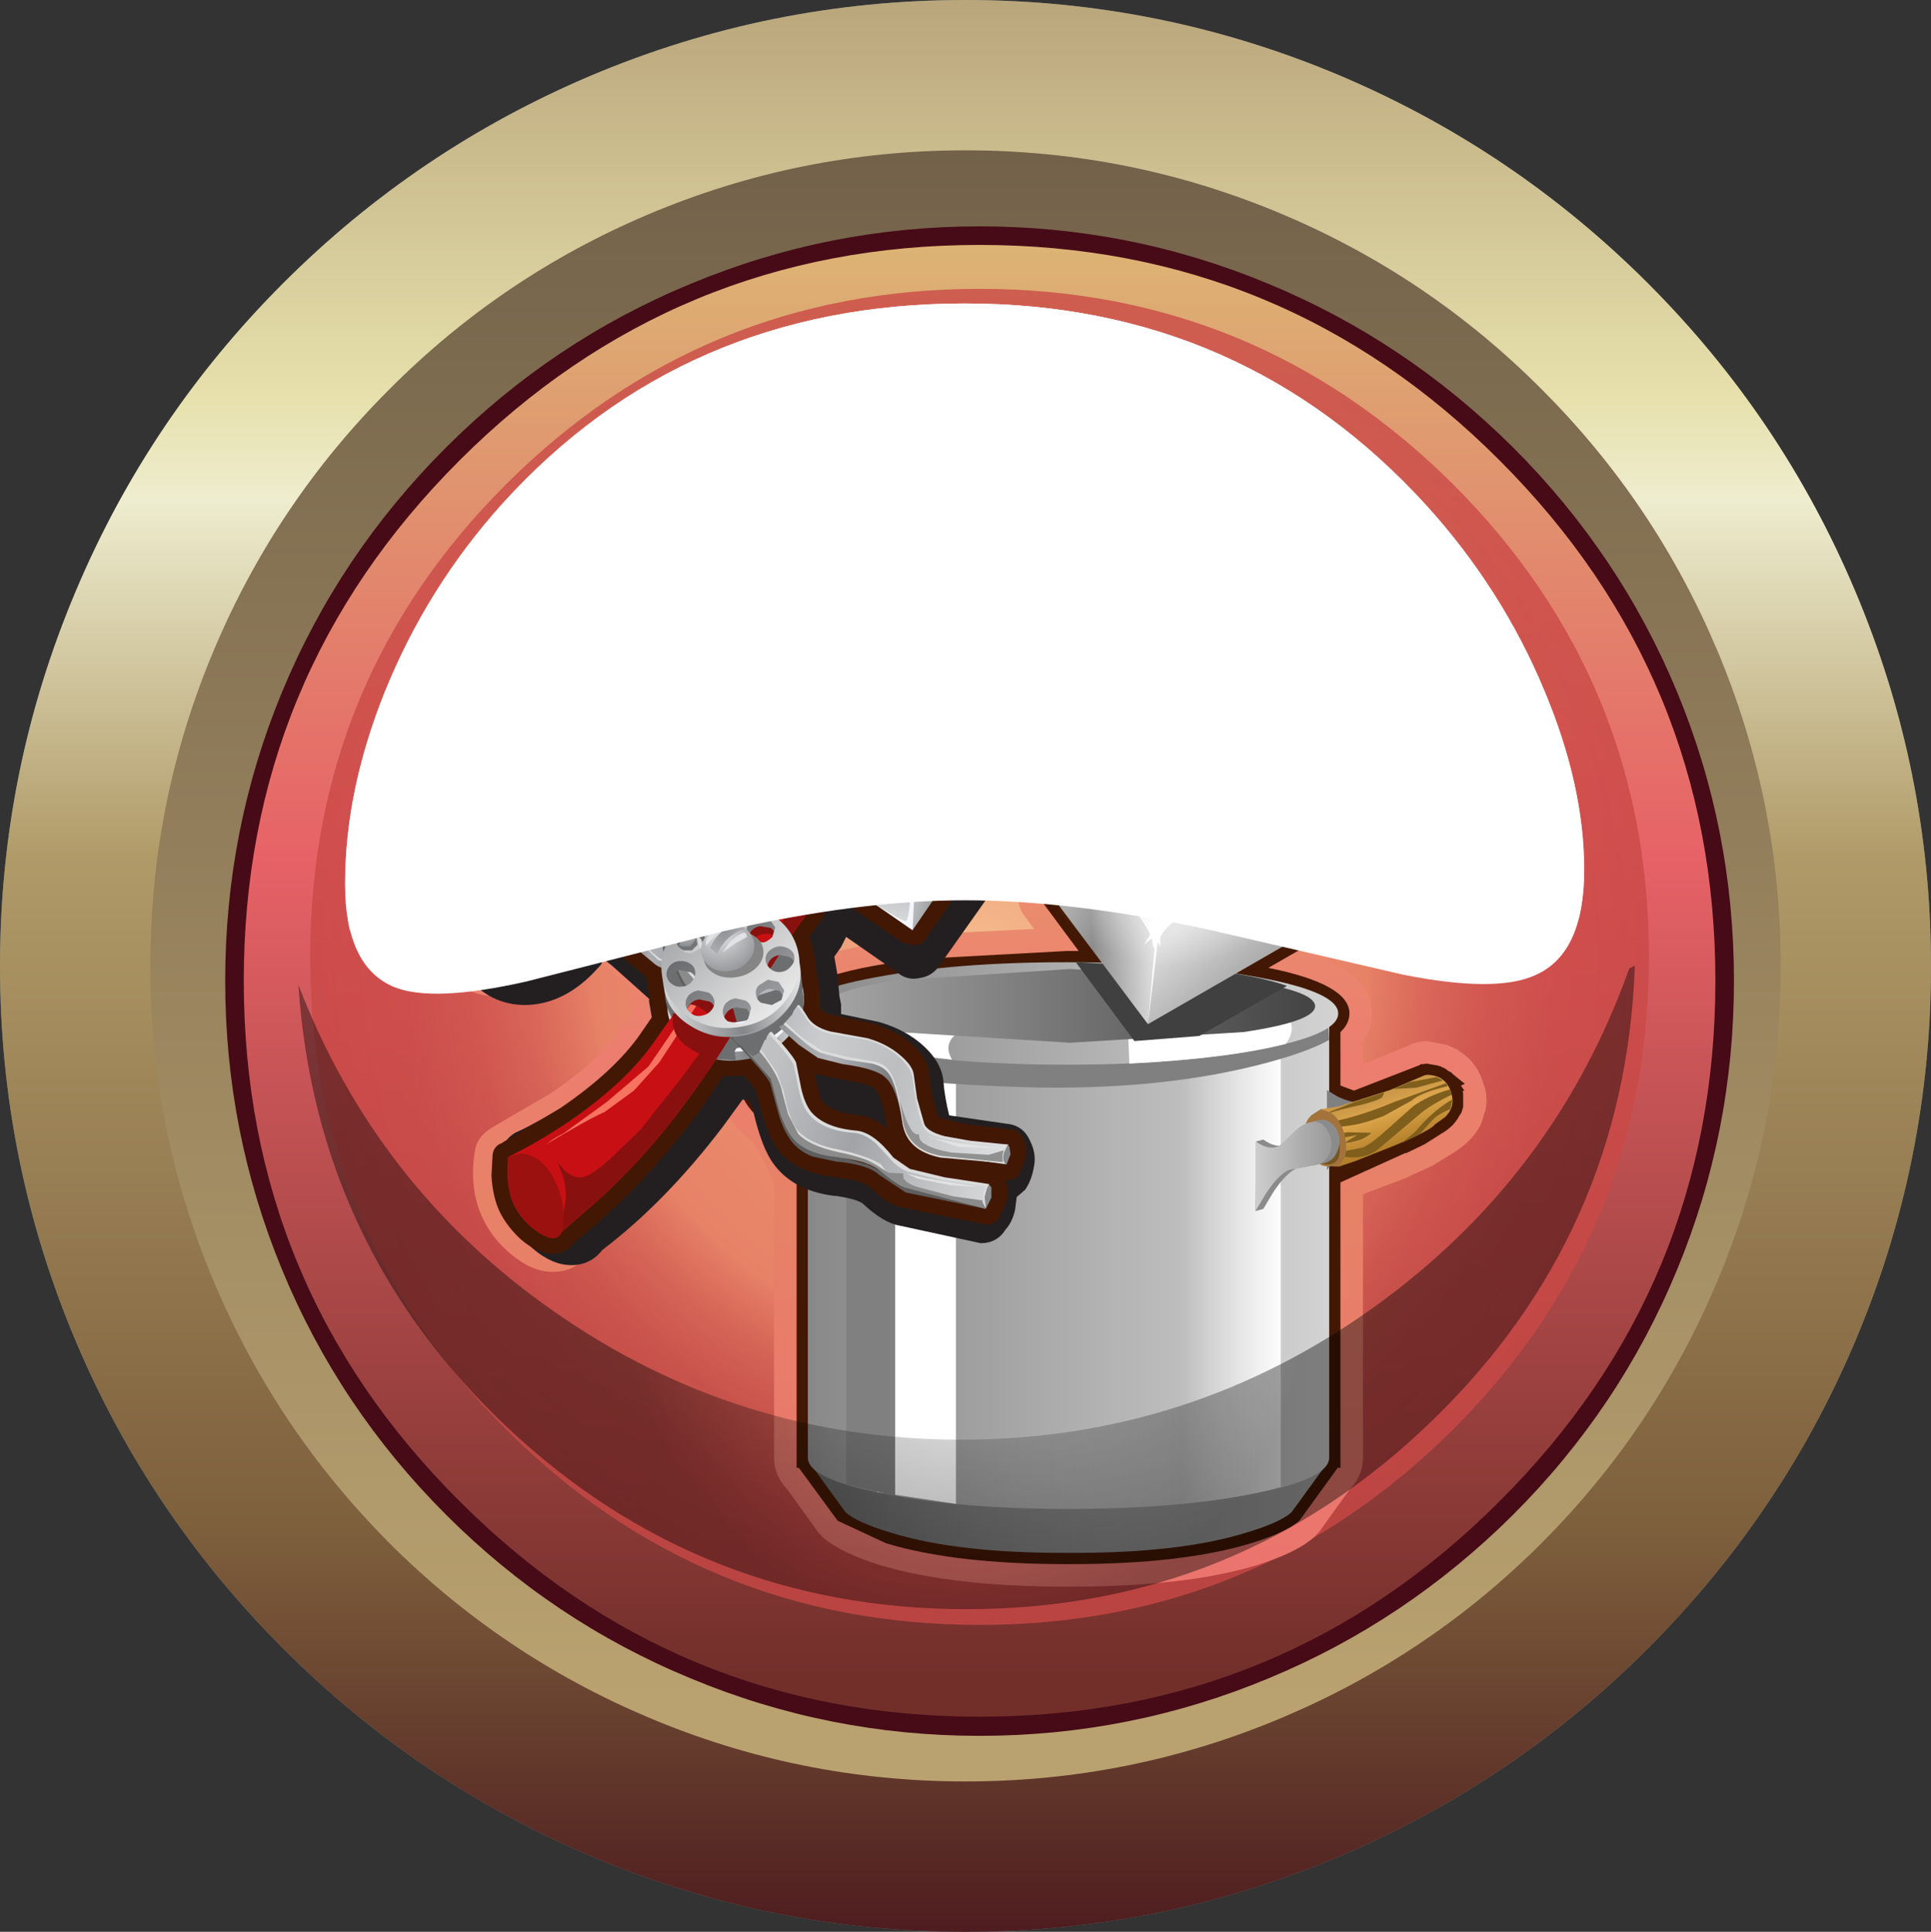 <?xml version="1.0" encoding="UTF-8" standalone="no"?>
<svg xmlns:xlink="http://www.w3.org/1999/xlink" height="171.55px" width="171.5px" xmlns="http://www.w3.org/2000/svg">
  <rect width="100%" height="100%" fill="#333333" stroke="none"/>
  <g transform="matrix(1.0, 0.0, 0.0, 1.0, 0.0, 0.0)">
    <use height="171.55" transform="matrix(1.0, 0.0, 0.0, 1.0, 0.0, 0.0)" width="171.5" xlink:href="#shape0"/>
    <use height="118.65" transform="matrix(1.0, 0.0, 0.0, 1.0, 27.55, 25.65)" width="118.9" xlink:href="#sprite0"/>
    <use height="106.8" transform="matrix(1.0, 0.0, 0.0, 1.0, 36.95, 34.1)" width="96.5" xlink:href="#shape2"/>
    <use height="12.55" transform="matrix(1.0, 0.0, 0.0, 1.0, 66.1, 88.2)" width="13.85" xlink:href="#sprite1"/>
    <use height="12.5" transform="matrix(1.0, 0.0, 0.0, 1.0, 67.1, 94.85)" width="6.35" xlink:href="#shape5"/>
    <use height="14.3" transform="matrix(1.0, 0.0, 0.0, 1.0, 64.35, 94.1)" width="10.35" xlink:href="#sprite2"/>
    <use height="22.0" transform="matrix(1.0, 0.0, 0.0, 1.0, 71.9, 115.95)" width="46.0" xlink:href="#sprite3"/>
    <use height="44.0" transform="matrix(1.0, 0.0, 0.0, 1.0, 71.75, 90.0)" width="46.3" xlink:href="#sprite4"/>
    <use height="43.9" transform="matrix(1.0, 0.0, 0.0, 1.0, 99.25, 90.0)" width="14.5" xlink:href="#sprite5"/>
    <use height="43.55" transform="matrix(1.0, 0.0, 0.0, 1.0, 77.9, 90.0)" width="7.0" xlink:href="#sprite6"/>
    <use height="44.05" transform="matrix(1.0, 0.0, 0.0, 1.0, 71.85, 88.8)" width="46.2" xlink:href="#shape17"/>
    <use height="9.1" transform="matrix(1.0, 0.0, 0.0, 1.0, 70.65, 85.45)" width="48.2" xlink:href="#sprite9"/>
    <use height="5.95" transform="matrix(1.0, 0.0, 0.0, 1.0, 100.1, 88.5)" width="15.3" xlink:href="#sprite10"/>
    <use height="21.5" transform="matrix(1.0, 0.0, 0.0, 1.0, 73.35, 86.05)" width="55.65" xlink:href="#shape22"/>
    <use height="7.0" transform="matrix(1.0, 0.0, 0.0, 1.0, 95.55, 85.45)" width="18.75" xlink:href="#sprite11"/>
    <use height="27.35" transform="matrix(1.0, 0.0, 0.0, 1.0, 92.6, 63.6)" width="37.8" xlink:href="#shape24"/>
    <use height="47.7" transform="matrix(1.0, 0.0, 0.0, 1.0, 39.85, 64.65)" width="52.05" xlink:href="#sprite12"/>
    <use height="47.8" transform="matrix(1.0, 0.0, 0.0, 1.0, 38.55, 63.55)" width="52.6" xlink:href="#shape26"/>
    <use height="7.5" transform="matrix(1.0, 0.0, 0.0, 1.0, 59.2, 87.5)" width="12.9" xlink:href="#sprite13"/>
    <use height="30.2" transform="matrix(1.0, 0.0, 0.0, 1.0, 39.95, 73.2)" width="49.8" xlink:href="#shape29"/>
    <use height="43.65" transform="matrix(1.0, 0.0, 0.0, 1.0, 47.95, 69.65)" width="41.15" xlink:href="#sprite14"/>
    <use height="23.1" transform="matrix(1.0, 0.0, 0.0, 1.0, 54.65, 80.2)" width="34.95" xlink:href="#shape32"/>
    <use height="49.35" transform="matrix(1.0, 0.0, 0.0, 1.0, 48.05, 67.15)" width="48.0" xlink:href="#sprite15"/>
    <use height="42.4" transform="matrix(1.0, 0.0, 0.0, 1.0, 40.8, 64.95)" width="48.45" xlink:href="#shape35"/>
    <use height="54.35" transform="matrix(1.0, 0.0, 0.0, 1.0, 47.95, 65.05)" width="49.3" xlink:href="#sprite16"/>
    <use height="42.1" transform="matrix(1.0, 0.0, 0.0, 1.0, 52.3, 65.25)" width="35.25" xlink:href="#shape38"/>
    <use height="2.45" transform="matrix(1.0, 0.0, 0.0, 1.0, 59.7, 81.95)" width="2.4" xlink:href="#sprite17"/>
    <use height="0.75" transform="matrix(1.0, 0.0, 0.0, 1.0, 60.55, 82.5)" width="1.25" xlink:href="#sprite18"/>
    <use height="19.3" transform="matrix(1.0, 0.0, 0.0, 1.0, 75.7, 65.7)" width="14.1" xlink:href="#sprite19"/>
    <use height="26.8" transform="matrix(1.0, 0.0, 0.0, 1.0, 61.4, 57.7)" width="26.7" xlink:href="#sprite20"/>
    <use height="21.65" transform="matrix(1.0, 0.0, 0.0, 1.0, 61.9, 65.75)" width="21.2" xlink:href="#sprite21"/>
    <use height="5.4" transform="matrix(1.0, 0.0, 0.0, 1.0, 72.0, 73.5)" width="3.9" xlink:href="#shape49"/>
    <use height="16.9" transform="matrix(1.0, 0.0, 0.0, 1.0, 65.25, 69.5)" width="12.8" xlink:href="#sprite22"/>
    <use height="41.95" transform="matrix(1.0, 0.0, 0.0, 1.0, 45.05, 68.0)" width="40.3" xlink:href="#shape51"/>
    <use height="25.0" transform="matrix(1.0, 0.0, 0.0, 1.0, 53.65, 73.75)" width="22.55" xlink:href="#sprite23"/>
    <use height="7.55" transform="matrix(1.0, 0.0, 0.0, 1.0, 58.9, 85.25)" width="12.9" xlink:href="#sprite24"/>
    <use height="5.5" transform="matrix(1.0, 0.0, 0.0, 1.0, 58.9, 85.65)" width="12.05" xlink:href="#shape55"/>
    <use height="24.4" transform="matrix(1.0, 0.0, 0.0, 1.0, 53.85, 73.55)" width="22.0" xlink:href="#sprite25"/>
    <use height="4.1" transform="matrix(1.0, 0.0, 0.0, 1.0, 62.5, 82.7)" width="5.3" xlink:href="#shape58"/>
    <use height="8.5" transform="matrix(1.0, 0.0, 0.0, 1.0, 60.35, 79.95)" width="8.55" xlink:href="#sprite26"/>
    <use height="5.15" transform="matrix(1.0, 0.0, 0.0, 1.0, 62.05, 80.85)" width="5.25" xlink:href="#sprite27"/>
    <use height="2.2" transform="matrix(1.0, 0.0, 0.0, 1.0, 62.65, 82.4)" width="3.7" xlink:href="#shape63"/>
    <use height="57.15" transform="matrix(1.0, 0.0, 0.0, 1.0, 26.5, 85.75)" width="118.7" xlink:href="#sprite28"/>
    <use height="55.8" transform="matrix(1.0, 0.0, 0.0, 1.0, 30.65, 26.95)" width="110.05" xlink:href="#sprite29"/>
    <use height="61.3" transform="matrix(1.0, 0.0, 0.0, 1.0, 30.65, 26.95)" width="110.05" xlink:href="#sprite30"/>
  </g>
  <defs>
    <g id="shape0" transform="matrix(1.0, 0.0, 0.0, 1.0, 0.0, 0.0)">
      <path d="M25.15 25.15 Q37.0 13.3 52.4 6.75 68.35 0.0 85.75 0.0 103.15 0.0 119.1 6.75 134.5 13.3 146.35 25.15 158.25 37.05 164.75 52.45 171.5 68.4 171.5 85.8 171.5 103.2 164.75 119.15 158.25 134.5 146.35 146.4 134.5 158.25 119.1 164.8 103.15 171.55 85.75 171.55 68.35 171.55 52.4 164.8 37.0 158.25 25.15 146.4 13.25 134.5 6.75 119.15 0.0 103.2 0.0 85.8 0.0 68.4 6.75 52.45 13.25 37.05 25.15 25.15" fill="#68757b" fill-rule="evenodd" stroke="none"/>
      <path d="M25.15 25.15 Q37.0 13.3 52.4 6.75 68.35 0.0 85.75 0.0 103.15 0.0 119.1 6.75 134.5 13.3 146.35 25.15 158.25 37.05 164.75 52.45 171.5 68.4 171.5 85.8 171.5 103.2 164.75 119.15 158.25 134.5 146.35 146.4 134.5 158.25 119.1 164.8 103.15 171.55 85.75 171.55 68.35 171.55 52.4 164.8 37.0 158.25 25.15 146.4 13.25 134.5 6.75 119.15 0.0 103.2 0.0 85.8 0.0 68.4 6.75 52.45 13.25 37.05 25.15 25.15" fill="url(#gradient0)" fill-rule="evenodd" stroke="none"/>
      <path d="M57.55 19.05 Q71.0 13.35 85.75 13.35 100.5 13.35 113.95 19.05 126.95 24.55 136.95 34.6 146.95 44.6 152.45 57.6 158.15 71.05 158.15 85.8 158.15 100.5 152.45 113.95 146.95 126.95 136.95 137.0 126.95 147.0 113.95 152.5 100.5 158.2 85.75 158.2 71.0 158.2 57.55 152.5 44.55 147.0 34.55 137.0 24.55 126.95 19.05 113.95 13.35 100.5 13.35 85.8 13.35 71.05 19.05 57.6 24.55 44.6 34.55 34.6 44.55 24.55 57.55 19.05" fill="url(#gradient1)" fill-rule="evenodd" stroke="none"/>
      <path d="M87.0 153.3 Q59.6 153.3 40.2 133.9 20.8 114.5 20.8 87.1 20.8 59.75 40.2 40.35 59.6 20.95 87.0 20.95 114.4 20.95 133.75 40.35 153.15 59.75 153.15 87.1 153.15 114.5 133.75 133.9 114.35 153.3 87.0 153.3" fill="url(#gradient2)" fill-rule="evenodd" stroke="none"/>
      <path d="M87.0 152.45 Q114.1 152.45 133.2 133.3 152.35 114.2 152.35 87.1 152.35 60.05 133.2 40.9 114.1 21.75 87.0 21.75 59.95 21.75 40.8 40.9 21.65 60.05 21.65 87.1 21.65 114.2 40.8 133.3 59.95 152.45 87.0 152.45 M87.0 20.1 Q100.4 20.1 112.65 25.2 124.85 30.25 134.4 39.75 143.9 49.25 148.95 61.45 154.0 73.65 154.0 87.1 154.0 100.55 148.95 112.75 143.9 125.0 134.4 134.5 124.85 144.0 112.65 149.05 100.4 154.15 87.0 154.15 73.6 154.15 61.35 149.05 49.1 144.0 39.6 134.5 30.1 125.0 25.05 112.75 20.0 100.55 20.0 87.1 20.0 73.65 25.05 61.45 30.1 49.25 39.6 39.75 49.1 30.25 61.35 25.2 73.6 20.1 87.0 20.1" fill="#470b17" fill-rule="evenodd" stroke="none"/>
    </g>
    <linearGradient gradientTransform="matrix(0.0, -0.105, -0.105, 0.0, 85.75, 85.8)" gradientUnits="userSpaceOnUse" id="gradient0" spreadMethod="pad" x1="-819.2" x2="819.2">
      <stop offset="0.004" stop-color="#4f1d1f"/>
      <stop offset="0.208" stop-color="#7d5f3c"/>
      <stop offset="0.557" stop-color="#b09a68"/>
      <stop offset="0.741" stop-color="#eeedcf"/>
      <stop offset="0.792" stop-color="#e7e1ad"/>
      <stop offset="1.0" stop-color="#b9a57a"/>
    </linearGradient>
    <linearGradient gradientTransform="matrix(0.0, -0.088, -0.088, 0.0, 85.75, 85.8)" gradientUnits="userSpaceOnUse" id="gradient1" spreadMethod="pad" x1="-819.2" x2="819.2">
      <stop offset="0.043" stop-color="#baa270"/>
      <stop offset="1.0" stop-color="#73624a"/>
    </linearGradient>
    <linearGradient gradientTransform="matrix(0.0, -0.081, -0.081, 0.0, 87.0, 87.1)" gradientUnits="userSpaceOnUse" id="gradient2" spreadMethod="pad" x1="-819.2" x2="819.2">
      <stop offset="0.035" stop-color="#722f2a"/>
      <stop offset="0.584" stop-color="#e76267"/>
      <stop offset="1.0" stop-color="#dcb574"/>
    </linearGradient>
    <g id="sprite0" transform="matrix(1.0, 0.0, 0.0, 1.0, 0.0, 0.0)">
      <use height="118.65" transform="matrix(1.0, 0.0, 0.0, 1.0, 0.0, 0.0)" width="118.9" xlink:href="#shape1"/>
    </g>
    <g id="shape1" transform="matrix(1.0, 0.0, 0.0, 1.0, 0.0, 0.0)">
      <path d="M118.9 59.3 Q118.9 83.9 101.5 101.3 84.05 118.65 59.45 118.65 34.8 118.65 17.4 101.3 0.0 83.9 0.0 59.3 0.0 34.75 17.4 17.35 34.8 0.0 59.45 0.0 84.05 0.0 101.5 17.35 118.9 34.75 118.9 59.3" fill="url(#gradient3)" fill-rule="evenodd" stroke="none"/>
    </g>
    <radialGradient cx="0" cy="0" gradientTransform="matrix(0.072, 0.0, 0.0, -0.072, 59.45, 59.3)" gradientUnits="userSpaceOnUse" id="gradient3" r="819.2" spreadMethod="pad">
      <stop offset="0.0" stop-color="#f6bd8e"/>
      <stop offset="0.02" stop-color="#f5ba8c"/>
      <stop offset="0.247" stop-color="#ed9b78"/>
      <stop offset="0.443" stop-color="#e9886b"/>
      <stop offset="0.584" stop-color="#e78267"/>
      <stop offset="0.588" stop-color="#e68066" stop-opacity="0.992"/>
      <stop offset="0.675" stop-color="#da6858" stop-opacity="0.902"/>
      <stop offset="0.769" stop-color="#d1564e" stop-opacity="0.839"/>
      <stop offset="0.871" stop-color="#cc4b48" stop-opacity="0.8"/>
      <stop offset="1.0" stop-color="#ca4846" stop-opacity="0.788"/>
    </radialGradient>
    <g id="shape2" transform="matrix(1.0, 0.0, 0.0, 1.0, -36.95, -34.1)">
      <path d="M66.9 35.45 L74.6 35.45 Q75.65 35.45 76.3 36.05 76.95 36.6 76.95 37.5 76.95 38.9 76.05 39.55 L74.7 39.9 68.7 39.9 68.2 43.25 70.6 42.95 Q73.45 42.95 75.35 44.95 77.2 46.9 77.2 49.75 77.2 53.85 75.05 56.2 72.85 58.65 68.75 58.65 66.6 58.65 64.35 57.55 61.7 56.25 61.7 54.35 61.7 53.45 62.35 52.8 63.0 52.15 63.9 52.15 64.4 52.15 66.05 53.2 67.65 54.2 68.85 54.2 70.45 54.2 71.4 52.85 72.25 51.7 72.25 50.0 72.25 48.55 71.45 47.7 70.6 46.8 69.15 46.8 68.2 46.8 67.2 47.35 66.15 47.85 65.4 47.85 64.55 47.85 64.0 47.3 63.5 46.85 63.5 46.35 L64.4 38.5 Q64.65 36.65 65.2 36.05 65.7 35.45 66.9 35.45" fill="#f7d7c8" fill-rule="evenodd" stroke="none"/>
      <path d="M88.25 39.45 Q84.75 39.45 84.75 46.85 84.75 54.3 88.25 54.3 91.7 54.3 91.7 46.85 91.7 39.45 88.25 39.45 M96.7 46.85 Q96.7 51.5 94.9 54.7 92.65 58.65 88.25 58.65 83.8 58.65 81.55 54.7 79.75 51.55 79.75 46.85 79.75 42.2 81.55 39.05 83.8 35.1 88.25 35.1 92.65 35.1 94.9 39.05 96.7 42.2 96.7 46.85" fill="#f7d7c8" fill-rule="evenodd" stroke="none"/>
      <path d="M106.1 35.1 Q109.3 35.1 111.25 37.1 112.9 38.8 112.9 40.95 112.9 44.15 110.3 45.85 112.05 46.65 113.1 48.15 114.2 49.7 114.2 51.55 114.2 54.45 111.85 56.55 109.5 58.65 106.1 58.65 102.8 58.65 100.5 56.6 98.45 54.7 98.45 52.6 98.45 51.7 99.25 51.05 100.0 50.45 100.9 50.45 101.8 50.45 103.0 52.35 104.2 54.2 106.2 54.2 107.45 54.2 108.3 53.35 109.2 52.5 109.2 51.25 109.2 48.9 106.5 48.5 103.75 48.1 103.75 46.3 103.75 44.6 106.05 44.05 108.3 43.45 108.3 41.65 108.3 40.7 107.7 40.1 107.05 39.5 106.0 39.5 104.35 39.5 103.25 41.1 102.15 42.65 101.2 42.65 100.25 42.65 99.65 41.9 99.1 41.2 99.1 40.25 99.1 38.35 101.25 36.75 103.45 35.1 106.1 35.1" fill="#f7d7c8" fill-rule="evenodd" stroke="none"/>
      <path d="M66.9 34.45 L74.6 34.45 Q75.65 34.45 76.3 35.05 76.95 35.6 76.95 36.5 76.95 37.9 76.05 38.55 L74.7 38.9 68.7 38.9 68.2 42.25 70.6 41.95 Q73.45 41.95 75.35 43.95 77.2 45.9 77.2 48.75 77.2 52.85 75.05 55.2 72.85 57.65 68.75 57.65 66.6 57.65 64.35 56.55 61.7 55.25 61.7 53.35 61.7 52.45 62.35 51.8 63.0 51.15 63.9 51.15 64.4 51.15 66.05 52.2 67.65 53.2 68.85 53.2 70.45 53.2 71.4 51.85 72.25 50.7 72.25 49.0 72.25 47.55 71.45 46.7 70.6 45.8 69.15 45.8 68.2 45.8 67.2 46.35 66.15 46.85 65.4 46.85 64.55 46.85 64.0 46.3 63.5 45.85 63.5 45.35 L64.4 37.5 Q64.65 35.65 65.2 35.05 65.7 34.45 66.9 34.45" fill="url(#gradient4)" fill-rule="evenodd" stroke="none"/>
      <path d="M94.9 38.05 Q96.7 41.2 96.7 45.85 96.7 50.5 94.9 53.7 92.65 57.65 88.25 57.65 83.8 57.65 81.55 53.7 79.75 50.55 79.75 45.85 79.75 41.2 81.55 38.05 83.8 34.1 88.25 34.1 92.65 34.1 94.9 38.05 M91.7 45.85 Q91.7 38.45 88.25 38.45 84.75 38.45 84.75 45.85 84.75 53.3 88.25 53.3 91.7 53.3 91.7 45.85" fill="url(#gradient5)" fill-rule="evenodd" stroke="none"/>
      <path d="M106.1 34.1 Q109.3 34.1 111.25 36.1 112.9 37.8 112.9 39.95 112.9 43.15 110.3 44.85 112.05 45.65 113.1 47.15 114.2 48.7 114.2 50.55 114.2 53.45 111.85 55.55 109.5 57.65 106.1 57.65 102.8 57.65 100.5 55.6 98.45 53.7 98.45 51.6 98.45 50.7 99.25 50.05 100.0 49.45 100.9 49.45 101.8 49.45 103.0 51.35 104.2 53.2 106.2 53.2 107.45 53.2 108.3 52.35 109.2 51.5 109.2 50.25 109.2 47.9 106.5 47.5 103.75 47.1 103.75 45.3 103.75 43.6 106.05 43.05 108.3 42.45 108.3 40.65 108.3 39.7 107.7 39.1 107.05 38.5 106.0 38.5 104.35 38.5 103.25 40.1 102.15 41.65 101.2 41.65 100.25 41.65 99.65 40.9 99.1 40.2 99.1 39.25 99.1 37.35 101.25 35.75 103.45 34.1 106.1 34.1" fill="url(#gradient6)" fill-rule="evenodd" stroke="none"/>
      <path d="M123.8 61.3 L130.45 66.95 Q131.05 67.4 131.3 68.2 L133.15 73.35 133.45 74.65 Q133.45 75.7 132.8 76.5 132.2 77.35 131.2 77.55 L117.75 85.3 Q121.85 86.95 121.85 90.0 121.85 91.35 121.05 92.4 L121.05 94.5 125.1 92.85 Q125.5 92.6 126.15 92.5 L126.7 92.45 128.35 92.75 128.65 92.85 129.5 93.25 130.05 93.65 130.2 93.8 130.35 93.9 130.65 94.2 131.25 95.0 131.35 95.25 131.5 95.5 131.9 96.65 Q132.15 97.65 131.9 98.7 L131.85 98.8 131.6 99.65 131.5 99.85 131.45 100.0 Q130.65 101.4 129.2 102.3 L127.5 103.35 127.35 103.45 125.75 104.2 125.7 104.2 125.0 104.55 121.05 106.05 121.05 129.45 Q121.05 131.05 119.85 132.3 L117.15 136.05 116.7 136.5 Q115.25 137.85 111.6 139.0 105.3 140.9 95.1 140.9 L94.7 140.9 Q84.55 140.9 78.2 139.0 74.65 137.9 73.05 136.5 L72.65 136.05 69.95 132.3 Q68.75 131.05 68.75 129.45 L68.75 105.0 67.75 102.95 67.5 102.55 66.9 101.4 Q65.0 100.0 64.25 98.4 L64.2 98.5 63.4 99.65 Q58.3 106.5 52.2 111.4 51.05 112.95 49.1 112.95 47.25 112.95 45.35 111.35 43.8 110.05 42.95 108.35 41.65 105.75 42.15 102.35 42.3 101.0 43.6 100.2 L44.0 99.95 48.9 97.1 Q53.4 94.05 55.5 90.95 L56.25 89.85 56.25 89.75 55.9 87.7 52.45 84.7 52.05 84.4 51.9 84.25 51.7 84.6 50.95 85.4 Q47.95 88.5 44.4 88.5 41.45 88.5 39.3 86.4 37.2 84.3 37.0 81.15 L37.0 79.6 37.05 78.7 37.15 78.3 Q37.55 75.95 38.95 74.05 40.35 72.15 42.45 71.05 45.45 69.55 48.4 70.7 48.25 69.1 49.05 67.2 50.1 64.75 52.2 63.35 54.25 61.95 56.8 61.95 L59.75 62.4 Q63.2 63.45 64.5 67.05 66.25 65.55 68.35 64.55 70.0 63.75 72.55 63.35 L77.0 63.05 82.15 63.5 Q85.85 64.3 87.5 65.85 88.45 66.8 88.35 68.0 L88.3 76.45 Q88.2 77.5 87.75 78.1 L84.5 82.85 91.85 82.5 91.0 81.35 Q90.45 80.6 90.4 79.65 90.4 78.7 90.95 77.9 L93.7 73.8 Q94.2 73.0 94.9 72.75 L120.6 60.9 Q122.35 60.1 123.8 61.3 M126.7 73.2 L125.95 71.0 121.35 67.15 98.2 77.85 97.1 79.45 100.25 83.7 Q100.8 84.4 100.85 85.25 L100.5 86.85 Q99.7 88.5 97.75 88.5 L94.75 88.45 80.0 89.45 Q74.55 90.3 73.2 91.3 71.65 92.35 70.0 91.55 68.3 90.65 68.4 88.75 L68.4 88.45 68.35 88.3 68.25 87.6 68.25 87.35 68.2 87.2 68.1 86.35 68.1 86.05 68.05 85.95 68.0 85.45 67.95 85.25 67.7 84.55 67.3 83.3 65.9 83.35 64.55 83.3 Q63.7 83.4 63.15 83.8 62.35 84.3 61.55 84.2 L61.35 84.5 Q61.75 85.15 61.75 85.95 L61.75 86.25 61.8 86.35 61.85 86.85 61.85 87.05 61.95 87.35 62.1 88.15 62.1 88.35 62.15 88.55 62.25 89.25 62.25 89.4 62.3 89.65 Q62.6 90.45 62.35 91.35 63.1 90.95 64.1 91.1 L64.45 91.15 64.55 91.2 65.1 91.2 65.2 91.15 65.6 91.15 65.65 91.1 65.95 91.05 Q67.65 90.65 68.85 91.95 L69.25 92.4 Q70.45 93.75 69.85 95.4 L69.85 96.05 70.55 96.65 72.1 98.4 72.55 99.35 72.95 99.95 74.45 103.1 74.75 104.35 74.75 128.7 77.2 132.15 Q78.85 133.05 81.85 133.75 87.05 134.9 94.7 134.9 L95.1 134.9 Q102.75 134.9 107.95 133.75 111.0 133.05 112.55 132.15 L115.05 128.7 115.05 103.6 Q115.05 102.9 115.35 102.3 115.6 101.75 115.95 101.5 116.9 100.5 118.3 100.65 L118.6 100.55 116.35 99.4 Q115.05 98.5 115.05 96.95 L115.05 91.15 115.1 90.7 Q112.75 89.9 109.35 89.4 108.4 89.25 107.7 88.6 107.0 87.95 106.85 87.0 106.65 86.05 107.05 85.2 107.45 84.35 108.3 83.85 L126.7 73.2 M80.85 69.35 L77.0 69.05 73.45 69.25 Q71.65 69.55 71.0 69.9 68.95 70.95 67.55 72.45 L71.4 73.7 72.85 74.9 73.5 74.8 74.75 75.1 77.05 76.25 80.25 78.4 82.3 75.5 82.35 69.8 80.85 69.35 M73.8 83.35 L73.7 83.45 73.95 84.6 77.45 83.75 74.7 81.9 74.3 82.65 73.8 83.35 M62.45 77.45 L62.6 77.55 63.3 77.4 Q62.75 77.1 62.15 76.5 L61.9 76.75 62.45 77.45 M48.85 106.4 Q53.15 102.75 56.35 98.85 52.75 102.1 48.1 104.6 L48.35 105.75 48.85 106.4" fill="url(#gradient7)" fill-rule="evenodd" stroke="none"/>
      <path d="M131.6 75.05 L112.65 85.95 Q119.85 87.4 119.85 90.0 119.85 90.9 119.05 91.65 L119.05 96.4 120.25 96.85 126.05 94.6 126.2 94.5 126.4 94.5 126.7 94.45 127.55 94.6 127.6 94.6 127.95 94.7 128.45 94.95 128.55 95.05 128.8 95.2 128.85 95.2 129.05 95.4 130.1 96.25 129.75 96.4 130.05 96.85 129.9 96.9 129.95 97.1 129.95 98.3 129.8 98.8 129.6 99.1 Q129.1 100.05 128.05 100.65 L126.55 101.6 124.9 102.4 124.8 102.4 119.05 105.0 119.05 130.35 118.8 130.35 118.3 131.05 115.4 135.05 Q114.2 136.1 111.1 137.05 105.0 138.9 95.1 138.9 L94.7 138.9 Q84.8 138.9 78.7 137.05 L74.4 135.05 70.95 130.35 70.75 130.35 70.75 104.6 Q68.7 100.2 68.25 99.95 65.25 97.8 65.85 95.55 65.8 93.7 67.0 92.85 L67.25 92.7 67.4 92.7 70.6 91.75 Q69.65 90.9 69.65 90.0 69.65 86.55 81.85 85.15 L94.75 84.45 95.8 84.45 92.2 79.6 95.5 74.65 122.0 62.45 129.35 68.65 131.6 75.05 M121.7 64.8 L96.85 76.25 94.65 79.55 99.85 86.55 94.75 86.45 Q85.0 86.45 78.0 87.75 72.05 88.85 71.65 90.0 L72.25 90.5 72.75 90.8 72.75 93.25 72.0 93.45 68.1 94.55 Q67.8 95.0 67.85 95.55 L67.9 95.8 67.8 96.0 Q67.6 96.45 68.15 97.15 L69.45 98.3 Q70.4 98.95 72.65 103.95 L72.75 104.15 72.75 129.45 72.9 129.65 73.05 129.8 75.8 133.6 Q77.15 134.55 80.25 135.4 85.95 136.9 94.7 136.9 L95.1 136.9 Q103.9 136.9 109.5 135.4 112.6 134.6 113.95 133.6 L116.85 129.65 117.05 129.45 116.95 128.35 117.05 128.35 117.05 103.4 117.25 103.0 117.7 102.55 118.2 102.6 118.7 102.6 123.45 100.85 124.95 100.2 126.65 99.2 126.75 99.05 127.0 98.95 127.9 98.1 127.95 98.05 127.95 97.9 128.0 97.55 127.95 97.35 127.9 97.3 127.85 97.15 127.65 96.85 127.25 96.6 126.75 96.45 123.85 97.75 120.35 98.9 120.1 98.85 Q118.75 98.6 117.5 97.8 L117.05 97.5 117.05 90.65 117.45 90.35 117.85 89.95 Q117.7 89.55 116.1 88.95 113.75 88.05 109.65 87.45 L106.8 87.0 129.15 74.1 127.65 69.8 121.7 64.8" fill="#421804" fill-rule="evenodd" stroke="none"/>
      <path d="M72.3 93.4 L70.35 96.4 Q69.75 97.45 68.4 97.2 67.05 97.0 66.85 95.85 66.75 94.9 67.15 94.2 L67.55 93.7 72.3 93.4" fill="#a3733b" fill-rule="evenodd" stroke="none"/>
    </g>
    <linearGradient gradientTransform="matrix(0.0, -0.014, -0.014, 0.0, 69.45, 46.05)" gradientUnits="userSpaceOnUse" id="gradient4" spreadMethod="pad" x1="-819.2" x2="819.2">
      <stop offset="0.29" stop-color="#2f0102"/>
      <stop offset="1.0" stop-color="#d2060e"/>
    </linearGradient>
    <linearGradient gradientTransform="matrix(0.0, -0.014, -0.014, 0.0, 88.25, 45.85)" gradientUnits="userSpaceOnUse" id="gradient5" spreadMethod="pad" x1="-819.2" x2="819.2">
      <stop offset="0.29" stop-color="#2f0102"/>
      <stop offset="1.0" stop-color="#d2060e"/>
    </linearGradient>
    <linearGradient gradientTransform="matrix(0.0, -0.014, -0.014, 0.0, 106.3, 45.85)" gradientUnits="userSpaceOnUse" id="gradient6" spreadMethod="pad" x1="-819.2" x2="819.2">
      <stop offset="0.29" stop-color="#2f0102"/>
      <stop offset="1.0" stop-color="#d2060e"/>
    </linearGradient>
    <linearGradient gradientTransform="matrix(0.0, -0.045, -0.045, 0.0, 85.2, 101.65)" gradientUnits="userSpaceOnUse" id="gradient7" spreadMethod="pad" x1="-819.2" x2="819.2">
      <stop offset="0.0" stop-color="#eb756e"/>
      <stop offset="0.431" stop-color="#e78267"/>
      <stop offset="0.608" stop-color="#ec7d6f"/>
      <stop offset="0.894" stop-color="#e9946c"/>
      <stop offset="0.961" stop-color="#f0ac81"/>
      <stop offset="1.0" stop-color="#f6bd8e"/>
    </linearGradient>
    <g id="sprite1" transform="matrix(1.0, 0.0, 0.0, 1.0, 0.0, 0.0)">
      <clipPath id="clipPath0" transform="matrix(1.0, 0.0, 0.0, 1.0, 0.0, 0.0)">
        <use height="5.5" transform="matrix(1.0, 0.0, 0.0, 1.0, 1.45, 3.55)" width="10.4" xlink:href="#shape3"/>
      </clipPath>
      <g clip-path="url(#clipPath0)">
        <use height="12.55" transform="matrix(1.0, 0.0, 0.0, 1.0, 0.0, 0.0)" width="13.85" xlink:href="#shape4"/>
      </g>
    </g>
    <g id="shape3" transform="matrix(1.0, 0.0, 0.0, 1.0, -1.45, -3.55)">
      <path d="M10.85 6.45 L8.05 7.15 Q4.45 8.15 2.85 9.05 3.9 8.35 3.25 6.9 2.6 5.4 1.45 5.5 L5.85 4.2 9.35 3.6 10.05 3.55 Q11.3 3.55 11.7 4.3 12.1 5.2 11.5 5.9 L10.85 6.45" fill="#ff0000" fill-rule="evenodd" stroke="none"/>
    </g>
    <g id="shape4" transform="matrix(1.0, 0.0, 0.0, 1.0, 0.0, 0.0)">
      <path d="M2.45 12.55 L0.0 4.0 11.35 0.0 13.85 8.55 2.45 12.55" fill="url(#gradient8)" fill-rule="evenodd" stroke="none"/>
    </g>
    <linearGradient gradientTransform="matrix(-6.0E-4, -0.002, 0.002, -8.0E-4, 6.65, 5.3)" gradientUnits="userSpaceOnUse" id="gradient8" spreadMethod="pad" x1="-819.2" x2="819.2">
      <stop offset="0.0" stop-color="#cb9848"/>
      <stop offset="0.286" stop-color="#dfa74c"/>
      <stop offset="1.0" stop-color="#aa7722"/>
    </linearGradient>
    <g id="shape5" transform="matrix(1.0, 0.0, 0.0, 1.0, -67.1, -94.85)">
      <path d="M69.2 98.95 L67.5 97.3 Q66.7 96.05 67.45 95.05 L68.4 95.1 Q69.1 95.6 69.15 96.6 69.25 98.1 72.95 99.5 L73.45 107.35 Q70.25 99.7 69.2 98.95" fill="#8b8b8b" fill-rule="evenodd" stroke="none"/>
    </g>
    <g id="sprite2" transform="matrix(1.0, 0.0, 0.0, 1.0, 0.0, 0.0)">
      <clipPath id="clipPath1" transform="matrix(1.0, 0.0, 0.0, 1.0, 0.0, 0.0)">
        <use height="12.45" transform="matrix(1.0, 0.0, 0.0, 1.0, 2.35, 0.95)" width="6.4" xlink:href="#shape6"/>
      </clipPath>
      <g clip-path="url(#clipPath1)">
        <use height="14.3" transform="matrix(1.0, 0.0, 0.0, 1.0, 0.0, 0.0)" width="10.35" xlink:href="#shape7"/>
      </g>
    </g>
    <g id="shape6" transform="matrix(1.0, 0.0, 0.0, 1.0, -2.35, -0.95)">
      <path d="M4.5 2.7 Q4.55 4.15 8.25 5.6 L8.75 13.4 Q5.55 5.75 4.5 5.05 1.45 2.85 2.75 1.1 2.9 0.95 3.15 0.95 3.6 0.95 4.0 1.4 4.45 1.9 4.5 2.7" fill="#ff0000" fill-rule="evenodd" stroke="none"/>
    </g>
    <g id="shape7" transform="matrix(1.0, 0.0, 0.0, 1.0, 0.0, 0.0)">
      <path d="M10.35 1.15 L8.65 14.3 0.0 13.2 1.75 0.0 10.35 1.15" fill="url(#gradient9)" fill-rule="evenodd" stroke="none"/>
    </g>
    <linearGradient gradientTransform="matrix(-0.005, -6.0E-4, -6.0E-4, 0.005, 5.65, 7.2)" gradientUnits="userSpaceOnUse" id="gradient9" spreadMethod="pad" x1="-819.2" x2="819.2">
      <stop offset="0.0" stop-color="#9a9a9a"/>
      <stop offset="1.0" stop-color="#9f9f9f"/>
    </linearGradient>
    <g id="sprite3" transform="matrix(1.0, 0.0, 0.0, 1.0, 0.0, 0.0)">
      <clipPath id="clipPath2" transform="matrix(1.0, 0.0, 0.0, 1.0, 0.0, 0.0)">
        <use height="21.95" transform="matrix(1.0, 0.0, 0.0, 1.0, 0.0, 0.0)" width="46.0" xlink:href="#shape8"/>
      </clipPath>
      <g clip-path="url(#clipPath2)">
        <use height="22.0" transform="matrix(1.0, 0.0, 0.0, 1.0, 0.0, 0.0)" width="46.0" xlink:href="#shape9"/>
      </g>
    </g>
    <g id="shape8" transform="matrix(1.0, 0.0, 0.0, 1.0, 0.0, 0.0)">
      <path d="M42.8 18.35 Q41.8 19.25 38.8 20.15 32.85 22.0 23.0 21.95 13.15 22.0 7.2 20.15 4.2 19.25 3.2 18.35 L0.0 13.95 10.0 0.0 23.0 5.0 36.0 0.0 46.0 13.95 42.8 18.35" fill="#ff0000" fill-rule="evenodd" stroke="none"/>
    </g>
    <g id="shape9" transform="matrix(1.0, 0.0, 0.0, 1.0, 0.0, 0.0)">
      <path d="M46.0 0.0 L46.0 22.0 0.0 22.0 0.0 0.0 46.0 0.0" fill="url(#gradient10)" fill-rule="evenodd" stroke="none"/>
    </g>
    <linearGradient gradientTransform="matrix(-0.028, 0.0, 0.0, 0.028, 23.0, 11.05)" gradientUnits="userSpaceOnUse" id="gradient10" spreadMethod="pad" x1="-819.2" x2="819.2">
      <stop offset="0.0" stop-color="#a9a9a9"/>
      <stop offset="1.0" stop-color="#636363"/>
    </linearGradient>
    <g id="sprite4" transform="matrix(1.0, 0.0, 0.0, 1.0, 0.0, 0.0)">
      <clipPath id="clipPath3" transform="matrix(1.0, 0.0, 0.0, 1.0, 0.0, 0.0)">
        <use height="44.0" transform="matrix(1.0, 0.0, 0.0, 1.0, 0.0, 0.0)" width="46.3" xlink:href="#shape10"/>
      </clipPath>
      <g clip-path="url(#clipPath3)">
        <use height="44.0" transform="matrix(1.0, 0.0, 0.0, 1.0, 0.0, 0.0)" width="46.3" xlink:href="#shape11"/>
      </g>
    </g>
    <g id="shape10" transform="matrix(1.0, 0.0, 0.0, 1.0, 0.0, 0.0)">
      <path d="M46.3 39.45 Q46.3 41.35 39.55 42.65 32.75 44.0 23.15 44.0 13.55 44.0 6.8 42.65 0.0 41.35 0.0 39.45 L0.0 0.0 46.3 0.0 46.3 39.45" fill="#ff0000" fill-rule="evenodd" stroke="none"/>
    </g>
    <g id="shape11" transform="matrix(1.0, 0.0, 0.0, 1.0, 0.0, 0.0)">
      <path d="M46.3 0.0 L46.3 44.0 0.0 44.0 0.0 0.0 46.3 0.0" fill="url(#gradient11)" fill-rule="evenodd" stroke="none"/>
    </g>
    <linearGradient gradientTransform="matrix(-0.028, 0.0, 0.0, 0.028, 23.15, 22.0)" gradientUnits="userSpaceOnUse" id="gradient11" spreadMethod="pad" x1="-819.2" x2="819.2">
      <stop offset="0.0" stop-color="#d2d2d2"/>
      <stop offset="1.0" stop-color="#898989"/>
    </linearGradient>
    <g id="sprite5" transform="matrix(1.0, 0.0, 0.0, 1.0, 0.0, 0.0)">
      <clipPath id="clipPath4" transform="matrix(1.0, 0.0, 0.0, 1.0, 0.0, 0.0)">
        <use height="43.9" transform="matrix(1.0, 0.0, 0.0, 1.0, 0.0, 0.0)" width="14.5" xlink:href="#shape12"/>
      </clipPath>
      <g clip-path="url(#clipPath4)">
        <use height="43.9" transform="matrix(1.0, 0.0, 0.0, 1.0, 0.0, 0.0)" width="14.5" xlink:href="#shape13"/>
      </g>
    </g>
    <g id="shape12" transform="matrix(1.0, 0.0, 0.0, 1.0, 0.0, 0.0)">
      <path d="M14.5 0.0 L14.5 42.05 Q8.95 43.6 0.0 43.9 L0.0 0.0 14.5 0.0" fill="#ff0000" fill-rule="evenodd" stroke="none"/>
    </g>
    <g id="shape13" transform="matrix(1.0, 0.0, 0.0, 1.0, 0.0, 0.0)">
      <path d="M14.5 0.0 L14.5 43.9 0.0 43.9 0.0 0.0 14.5 0.0" fill="url(#gradient12)" fill-rule="evenodd" stroke="none"/>
    </g>
    <linearGradient gradientTransform="matrix(-0.007, 0.0, 0.0, 0.007, 9.25, 21.95)" gradientUnits="userSpaceOnUse" id="gradient12" spreadMethod="pad" x1="-819.2" x2="819.2">
      <stop offset="0.0" stop-color="#ffffff"/>
      <stop offset="0.796" stop-color="#ffffff" stop-opacity="0.0"/>
    </linearGradient>
    <g id="sprite6" transform="matrix(1.0, 0.0, 0.0, 1.0, 0.0, 0.0)">
      <use height="43.55" transform="matrix(1.0, 0.0, 0.0, 1.0, 0.0, 0.0)" width="7.0" xlink:href="#sprite7"/>
    </g>
    <g id="sprite7" transform="matrix(1.0, 0.0, 0.0, 1.0, 0.0, 0.0)">
      <clipPath id="clipPath5" transform="matrix(1.0, 0.0, 0.0, 1.0, 0.0, 0.0)">
        <use height="43.55" transform="matrix(1.0, 0.0, 0.0, 1.0, 0.0, 0.0)" width="7.0" xlink:href="#shape14"/>
      </clipPath>
      <g clip-path="url(#clipPath5)">
        <use height="43.55" transform="matrix(1.0, 0.0, 0.0, 1.0, 0.0, 0.0)" width="7.0" xlink:href="#sprite8"/>
      </g>
    </g>
    <g id="shape14" transform="matrix(1.0, 0.0, 0.0, 1.0, 0.0, 0.0)">
      <path d="M7.0 43.55 L0.0 43.55 0.0 0.0 7.0 0.0 7.0 43.55" fill="#ff0000" fill-rule="evenodd" stroke="none"/>
    </g>
    <g id="sprite8" transform="matrix(1.0, 0.0, 0.0, 1.0, 0.0, 0.0)">
      <clipPath id="clipPath6" transform="matrix(1.0, 0.0, 0.0, 1.0, 0.0, 0.0)">
        <use height="43.55" transform="matrix(1.0, 0.0, 0.0, 1.0, 0.0, 0.0)" width="7.0" xlink:href="#shape15"/>
      </clipPath>
      <g clip-path="url(#clipPath6)">
        <use height="43.55" transform="matrix(1.0, 0.0, 0.0, 1.0, 0.0, 0.0)" width="7.0" xlink:href="#shape16"/>
      </g>
    </g>
    <g id="shape15" transform="matrix(1.0, 0.0, 0.0, 1.0, 0.0, 0.0)">
      <path d="M7.0 43.55 L0.0 42.5 0.0 0.0 7.0 0.0 7.0 43.55" fill="#ff0000" fill-rule="evenodd" stroke="none"/>
    </g>
    <g id="shape16" transform="matrix(1.0, 0.0, 0.0, 1.0, 0.0, 0.0)">
      <path d="M7.0 0.0 L7.0 43.55 0.0 43.55 0.0 0.0 7.0 0.0" fill="url(#gradient13)" fill-rule="evenodd" stroke="none"/>
    </g>
    <linearGradient gradientTransform="matrix(-0.004, 0.0, 0.0, 0.004, 3.5, 21.75)" gradientUnits="userSpaceOnUse" id="gradient13" spreadMethod="pad" x1="-819.2" x2="819.2">
      <stop offset="0.0" stop-color="#ffffff"/>
      <stop offset="0.012" stop-color="#ffffff"/>
      <stop offset="1.0" stop-color="#ffffff"/>
    </linearGradient>
    <g id="shape17" transform="matrix(1.0, 0.0, 0.0, 1.0, -71.85, -88.8)">
      <path d="M79.5 132.85 L75.15 131.8 75.15 90.0 79.5 90.0 79.5 132.85" fill="#808080" fill-rule="evenodd" stroke="none"/>
      <path d="M105.9 88.8 L117.95 91.1 118.05 92.35 Q115.9 93.55 111.45 94.65 102.55 96.85 91.1 96.55 80.9 96.25 75.35 95.1 L71.85 93.95 71.85 91.1 105.9 88.8" fill="#808080" fill-rule="evenodd" stroke="none"/>
    </g>
    <g id="sprite9" transform="matrix(1.0, 0.0, 0.0, 1.0, 0.0, 0.0)">
      <clipPath id="clipPath7" transform="matrix(1.0, 0.0, 0.0, 1.0, 0.0, 0.0)">
        <use height="9.1" transform="matrix(1.0, 0.0, 0.0, 1.0, 0.0, 0.0)" width="48.2" xlink:href="#shape18"/>
      </clipPath>
      <g clip-path="url(#clipPath7)">
        <use height="9.1" transform="matrix(1.0, 0.0, 0.0, 1.0, 0.0, 0.0)" width="48.2" xlink:href="#shape19"/>
      </g>
    </g>
    <g id="shape18" transform="matrix(1.0, 0.0, 0.0, 1.0, 0.0, 0.0)">
      <path d="M48.2 4.55 Q48.2 6.45 41.15 7.75 34.05 9.1 24.1 9.1 14.15 9.1 7.05 7.75 0.0 6.45 0.0 4.55 0.0 2.65 7.05 1.35 14.15 0.0 24.1 0.0 34.05 0.0 41.15 1.35 48.2 2.65 48.2 4.55" fill="#ff0000" fill-rule="evenodd" stroke="none"/>
    </g>
    <g id="shape19" transform="matrix(1.0, 0.0, 0.0, 1.0, 0.0, 0.0)">
      <path d="M48.2 0.0 L48.2 9.1 0.0 9.1 0.0 0.0 48.2 0.0" fill="url(#gradient14)" fill-rule="evenodd" stroke="none"/>
    </g>
    <linearGradient gradientTransform="matrix(-0.029, 0.0, 0.0, 0.029, 24.1, 4.55)" gradientUnits="userSpaceOnUse" id="gradient14" spreadMethod="pad" x1="-819.2" x2="819.2">
      <stop offset="0.0" stop-color="#d2d2d2"/>
      <stop offset="1.0" stop-color="#898989"/>
    </linearGradient>
    <g id="sprite10" transform="matrix(1.0, 0.0, 0.0, 1.0, 0.0, 0.0)">
      <clipPath id="clipPath8" transform="matrix(1.0, 0.0, 0.0, 1.0, 0.0, 0.0)">
        <use height="5.95" transform="matrix(1.0, 0.0, 0.0, 1.0, 0.0, 0.0)" width="14.65" xlink:href="#shape20"/>
      </clipPath>
      <g clip-path="url(#clipPath8)">
        <use height="5.95" transform="matrix(1.0, 0.0, 0.0, 1.0, 0.0, 0.0)" width="15.3" xlink:href="#shape21"/>
      </g>
    </g>
    <g id="shape20" transform="matrix(1.0, 0.0, 0.0, 1.0, 0.0, 0.0)">
      <path d="M12.05 0.7 Q15.8 1.75 14.1 4.2 9.05 5.5 0.2 5.95 L0.0 0.45 6.0 0.0 Q9.45 0.0 12.05 0.7" fill="#ff0000" fill-rule="evenodd" stroke="none"/>
    </g>
    <g id="shape21" transform="matrix(1.0, 0.0, 0.0, 1.0, 0.0, 0.0)">
      <path d="M15.3 0.0 L15.3 5.95 0.0 5.95 0.0 0.0 15.3 0.0" fill="url(#gradient15)" fill-rule="evenodd" stroke="none"/>
    </g>
    <linearGradient gradientTransform="matrix(-0.009, 0.0, 0.0, 0.009, 7.3, 2.95)" gradientUnits="userSpaceOnUse" id="gradient15" spreadMethod="pad" x1="-819.2" x2="819.2">
      <stop offset="0.0" stop-color="#ffffff"/>
      <stop offset="1.0" stop-color="#ffffff"/>
    </linearGradient>
    <g id="shape22" transform="matrix(1.0, 0.0, 0.0, 1.0, -73.35, -86.05)">
      <path d="M86.45 91.05 Q83.4 92.1 84.55 94.1 L79.3 93.5 Q78.65 91.85 80.9 90.4 82.75 89.2 83.8 89.2 L86.05 89.45 Q87.8 89.75 87.85 90.2 87.85 90.65 86.45 91.05" fill="url(#gradient16)" fill-rule="evenodd" stroke="none"/>
      <path d="M77.9 90.0 L84.6 88.65 81.4 90.55 Q79.3 91.75 79.4 93.5 L74.7 92.5 Q74.3 91.45 76.05 90.65 L77.9 90.0" fill="#808080" fill-rule="evenodd" stroke="none"/>
      <path d="M79.7 87.05 L95.05 86.05 110.45 87.05 Q116.8 88.0 116.8 89.35 116.8 90.7 110.45 91.65 L95.05 92.6 79.7 91.65 Q73.35 90.7 73.35 89.35 73.35 88.0 79.7 87.05" fill="url(#gradient17)" fill-rule="evenodd" stroke="none"/>
      <path d="M123.75 97.4 Q124.85 96.7 125.75 96.6 129.55 96.1 128.1 98.4 127.45 99.45 126.05 99.4 L122.85 99.75 Q121.15 100.3 119.3 102.15 L117.85 103.9 117.85 96.8 118.75 97.35 Q119.85 97.9 120.95 97.95 122.85 98.0 123.75 97.4" fill="#808080" fill-rule="evenodd" stroke="none"/>
      <path d="M122.9 98.75 L122.45 99.65 121.35 101.4 Q120.55 102.5 118.9 103.6 L117.6 103.55 Q116.25 103.1 115.9 101.3 115.6 99.9 116.45 99.05 L117.3 98.5 122.9 98.75" fill="#a3733b" fill-rule="evenodd" stroke="none"/>
      <path d="M118.9 98.25 L123.45 96.8 126.5 95.5 126.7 95.45 Q128.55 95.45 128.95 97.3 129.2 98.35 128.35 99.2 L127.45 99.85 Q127.05 100.4 123.8 101.75 L120.4 103.1 118.9 103.6 119.35 102.95 Q119.75 102.0 119.4 100.7 119.05 99.35 118.15 98.8 L117.3 98.5 118.9 98.25" fill="url(#gradient18)" fill-rule="evenodd" stroke="none"/>
      <path d="M122.75 97.45 Q122.35 97.75 120.75 98.15 118.7 98.6 118.2 98.8 L118.05 98.75 120.2 97.9 122.95 97.0 122.75 97.45" fill="#805f1d" fill-rule="evenodd" stroke="none"/>
      <path d="M119.55 101.4 L120.55 100.8 119.45 101.0 119.4 100.7 119.35 100.6 119.65 100.55 121.8 100.6 Q121.1 101.3 119.55 101.5 L119.55 101.4" fill="#805f1d" fill-rule="evenodd" stroke="none"/>
      <path d="M125.7 100.5 Q127.05 98.85 128.7 97.8 L129.0 97.65 128.8 98.5 Q127.65 98.95 127.1 99.6 L126.1 100.7 124.5 101.5 125.7 100.5" fill="#805f1d" fill-rule="evenodd" stroke="none"/>
      <path d="M123.85 97.85 L128.4 96.2 128.6 96.45 Q126.2 97.0 125.35 97.75 L122.9 99.1 Q121.1 99.8 119.9 99.95 L119.15 100.05 118.85 99.5 Q121.1 99.0 123.85 97.85" fill="#805f1d" fill-rule="evenodd" stroke="none"/>
      <path d="M128.75 96.75 L128.95 97.2 Q127.2 98.05 126.2 98.85 L122.35 102.1 Q121.25 102.95 119.45 102.75 L119.55 102.2 121.05 101.9 Q121.9 101.5 123.2 100.3 L125.5 98.25 Q126.7 97.35 128.75 96.75" fill="#805f1d" fill-rule="evenodd" stroke="none"/>
      <path d="M123.75 96.7 L125.2 96.1 127.6 95.65 128.15 95.95 125.75 96.6 123.75 96.7" fill="#805f1d" fill-rule="evenodd" stroke="none"/>
      <path d="M115.6 100.9 L117.5 99.6 118.15 100.15 Q118.85 100.85 118.95 101.45 119.3 104.05 116.9 103.2 115.45 102.7 115.4 101.75 L115.6 100.9" fill="#765622" fill-rule="evenodd" stroke="none"/>
      <path d="M117.15 99.45 Q118.05 99.3 118.65 100.2 119.25 101.15 118.75 102.3 118.4 103.2 117.3 103.35 L115.15 103.75 Q114.15 104.25 113.1 105.85 L112.2 107.35 111.5 107.55 111.6 101.35 112.2 101.2 Q113.55 102.15 114.5 101.45 L115.25 100.55 116.1 99.75 117.15 99.45" fill="#8b8b8b" fill-rule="evenodd" stroke="none"/>
      <path d="M116.45 99.65 L116.65 99.6 Q117.5 99.6 117.95 100.5 118.5 101.45 118.05 102.5 117.7 103.4 116.6 103.5 L114.45 103.9 Q113.45 104.4 112.4 106.05 L111.5 107.55 111.5 101.35 Q112.85 102.3 113.75 101.65 L114.95 100.5 Q115.65 99.8 116.45 99.65" fill="url(#gradient19)" fill-rule="evenodd" stroke="none"/>
    </g>
    <linearGradient gradientTransform="matrix(-0.005, 0.0, 0.0, 0.005, 83.5, 91.65)" gradientUnits="userSpaceOnUse" id="gradient16" spreadMethod="pad" x1="-819.2" x2="819.2">
      <stop offset="0.0" stop-color="#ffffff"/>
      <stop offset="0.012" stop-color="#ffffff"/>
      <stop offset="1.0" stop-color="#ffffff"/>
    </linearGradient>
    <linearGradient gradientTransform="matrix(-0.026, 0.0, 0.0, 0.026, 95.1, 89.3)" gradientUnits="userSpaceOnUse" id="gradient17" spreadMethod="pad" x1="-819.2" x2="819.2">
      <stop offset="0.0" stop-color="#454545"/>
      <stop offset="0.012" stop-color="#454545"/>
      <stop offset="1.0" stop-color="#a4a4a4"/>
    </linearGradient>
    <linearGradient gradientTransform="matrix(0.001, 0.003, 0.003, -0.001, 123.7, 99.75)" gradientUnits="userSpaceOnUse" id="gradient18" spreadMethod="pad" x1="-819.2" x2="819.2">
      <stop offset="0.0" stop-color="#cb9848"/>
      <stop offset="0.286" stop-color="#dfa74c"/>
      <stop offset="1.0" stop-color="#aa7722"/>
    </linearGradient>
    <linearGradient gradientTransform="matrix(-0.004, 0.0, 0.0, 0.004, 114.9, 103.55)" gradientUnits="userSpaceOnUse" id="gradient19" spreadMethod="pad" x1="-819.2" x2="819.2">
      <stop offset="0.0" stop-color="#9a9a9a"/>
      <stop offset="1.0" stop-color="#cdcdcd"/>
    </linearGradient>
    <g id="sprite11" transform="matrix(1.0, 0.0, 0.0, 1.0, 0.0, 0.0)">
      <use height="7.0" transform="matrix(1.0, 0.0, 0.0, 1.0, 0.0, 0.0)" width="18.75" xlink:href="#shape23"/>
    </g>
    <g id="shape23" transform="matrix(1.0, 0.0, 0.0, 1.0, 0.0, 0.0)">
      <path d="M18.75 2.1 L10.95 6.55 5.2 7.0 0.0 0.0 11.25 0.6 Q16.25 1.2 18.75 2.1" fill="#404041" fill-rule="evenodd" stroke="none"/>
    </g>
    <g id="shape24" transform="matrix(1.0, 0.0, 0.0, 1.0, -92.6, -63.6)">
      <path d="M103.45 77.55 L105.5 75.95 101.95 90.95 93.4 79.55 96.2 75.45 103.45 77.55" fill="url(#gradient20)" fill-rule="evenodd" stroke="none"/>
      <path d="M128.5 69.2 L130.35 74.6 101.95 90.95 102.75 81.9 107.1 74.6 128.5 69.2" fill="url(#gradient21)" fill-rule="evenodd" stroke="none"/>
      <path d="M108.9 74.15 L128.5 69.2 130.4 74.65 128.8 71.55 128.0 70.4 127.8 70.25 116.4 75.75 Q104.9 81.3 104.25 81.85 103.2 82.65 102.8 83.8 L101.95 90.95 102.75 81.9 106.25 76.1 108.9 74.15" fill="url(#gradient22)" fill-rule="evenodd" stroke="none"/>
      <path d="M102.95 83.25 Q102.5 85.0 102.35 83.6 102.25 82.5 99.2 78.85 L96.2 75.45 103.25 81.95 102.95 83.25" fill="url(#gradient23)" fill-rule="evenodd" stroke="none"/>
      <path d="M128.5 69.2 L102.75 81.9 96.2 75.45 121.85 63.6 128.5 69.2" fill="url(#gradient24)" fill-rule="evenodd" stroke="none"/>
      <path d="M102.6 83.05 L101.6 83.9 102.5 82.45 102.55 80.85 103.0 81.9 104.05 81.0 103.05 82.5 103.05 84.1 102.6 83.05" fill="#ffffff" fill-rule="evenodd" stroke="none"/>
      <path d="M116.05 76.05 Q116.3 79.95 113.0 82.9 109.7 85.85 104.85 86.1 99.95 86.35 96.4 83.8 92.8 81.25 92.6 77.35 92.4 73.45 95.65 70.5 98.95 67.55 103.8 67.3 108.7 67.05 112.25 69.6 115.85 72.15 116.05 76.05" fill="url(#gradient25)" fill-rule="evenodd" stroke="none"/>
    </g>
    <linearGradient gradientTransform="matrix(0.005, -5.0E-4, -8.0E-4, -0.013, 99.0, 83.25)" gradientUnits="userSpaceOnUse" id="gradient20" spreadMethod="pad" x1="-819.2" x2="819.2">
      <stop offset="0.0" stop-color="#ababab"/>
      <stop offset="0.259" stop-color="#8d8d8d"/>
      <stop offset="1.0" stop-color="#ebebeb"/>
    </linearGradient>
    <linearGradient gradientTransform="matrix(-0.006, -0.006, -0.015, 0.013, 115.9, 82.0)" gradientUnits="userSpaceOnUse" id="gradient21" spreadMethod="pad" x1="-819.2" x2="819.2">
      <stop offset="0.0" stop-color="#7a7a7a"/>
      <stop offset="1.0" stop-color="#dcdcdc"/>
    </linearGradient>
    <linearGradient gradientTransform="matrix(0.014, -0.001, -0.002, -0.036, 117.0, 76.65)" gradientUnits="userSpaceOnUse" id="gradient22" spreadMethod="pad" x1="-819.2" x2="819.2">
      <stop offset="0.0" stop-color="#ffffff"/>
      <stop offset="0.992" stop-color="#a2a2a2"/>
    </linearGradient>
    <linearGradient gradientTransform="matrix(-0.006, -0.004, -0.01, 0.015, 98.45, 77.45)" gradientUnits="userSpaceOnUse" id="gradient23" spreadMethod="pad" x1="-819.2" x2="819.2">
      <stop offset="0.0" stop-color="#ffffff"/>
      <stop offset="0.992" stop-color="#a2a2a2"/>
    </linearGradient>
    <linearGradient gradientTransform="matrix(0.007, -0.013, -0.031, -0.02, 117.85, 59.4)" gradientUnits="userSpaceOnUse" id="gradient24" spreadMethod="pad" x1="-819.2" x2="819.2">
      <stop offset="0.0" stop-color="#f5f5f5"/>
      <stop offset="0.4" stop-color="#949494"/>
      <stop offset="0.62" stop-color="#e1e1e1"/>
    </linearGradient>
    <radialGradient cx="0" cy="0" gradientTransform="matrix(0.014, -8.0E-4, -6.0E-4, -0.011, 104.35, 76.7)" gradientUnits="userSpaceOnUse" id="gradient25" r="819.2" spreadMethod="pad">
      <stop offset="0.055" stop-color="#ffffff"/>
      <stop offset="0.208" stop-color="#ffffff" stop-opacity="0.647"/>
      <stop offset="0.271" stop-color="#ffffff" stop-opacity="0.537"/>
      <stop offset="1.0" stop-color="#ffffff" stop-opacity="0.0"/>
    </radialGradient>
    <g id="sprite12" transform="matrix(1.0, 0.0, 0.0, 1.0, 0.0, 0.0)">
      <use height="47.7" transform="matrix(1.0, 0.0, 0.0, 1.0, 0.0, 0.0)" width="52.05" xlink:href="#shape25"/>
    </g>
    <g id="shape25" transform="matrix(1.0, 0.0, 0.0, 1.0, 0.0, 0.0)">
      <path d="M48.3 5.95 L48.1 13.9 47.65 15.35 43.55 21.15 Q42.9 22.05 41.85 22.2 40.75 22.45 39.9 21.75 L35.3 18.55 34.85 19.45 34.25 20.3 34.55 22.05 34.7 23.8 34.85 24.55 34.85 25.4 38.2 26.1 Q40.65 26.8 42.25 28.3 43.85 29.8 43.95 31.5 44.05 32.75 44.45 34.4 L49.6 35.15 Q51.05 35.3 51.65 36.7 52.25 37.9 51.95 39.1 51.75 40.2 51.2 41.0 L50.45 41.65 50.3 42.8 Q50.05 43.9 49.45 44.55 48.7 45.75 47.25 45.75 L40.1 44.2 Q38.6 43.95 36.8 42.25 L36.65 42.15 Q36.05 41.8 34.4 41.55 L34.25 41.55 Q30.25 41.05 28.55 38.25 27.75 36.9 27.15 34.45 L26.9 33.4 26.6 33.0 26.1 33.0 24.35 35.4 Q19.3 42.05 13.65 46.35 12.6 47.7 10.9 47.7 9.2 47.7 7.5 46.25 6.05 45.0 5.3 43.45 4.55 41.95 4.5 39.85 L4.6 37.85 Q4.85 36.45 6.15 35.85 L6.25 35.8 Q14.15 31.85 17.35 27.3 L18.1 26.25 18.1 26.05 17.8 24.3 17.8 24.05 14.5 21.1 13.8 20.55 13.55 20.95 13.5 21.05 12.85 21.75 Q10.05 24.6 6.7 24.6 3.95 24.55 2.05 22.55 0.15 20.6 0.0 17.65 L0.0 16.3 0.05 16.0 0.05 15.85 0.1 15.45 0.2 15.1 Q0.6 12.9 1.95 11.15 3.25 9.4 5.2 8.45 6.8 7.7 8.35 7.7 9.65 7.7 10.95 8.3 10.7 6.65 11.55 4.75 12.55 2.5 14.45 1.25 16.35 -0.05 18.75 0.0 19.95 0.0 21.45 0.5 24.8 1.5 25.85 5.1 27.7 3.55 29.75 2.6 31.25 1.85 33.65 1.55 L37.8 1.3 42.65 1.8 Q45.7 2.55 47.4 3.9 48.3 4.75 48.3 5.95 M41.45 6.9 L37.75 6.55 34.35 6.75 32.0 7.35 Q29.7 8.45 28.4 9.95 L32.3 11.3 Q33.15 11.6 33.65 12.45 L34.4 12.4 35.45 12.65 37.55 13.75 40.75 15.95 42.85 13.0 43.0 7.4 41.45 6.9 M23.95 14.9 L25.35 14.6 23.65 13.4 23.1 13.8 23.1 13.9 23.25 14.0 23.95 14.9 M22.9 20.7 L22.55 21.15 Q22.95 21.8 22.95 22.55 L22.95 23.0 23.05 23.45 23.05 23.65 23.1 23.95 23.2 24.65 23.3 25.1 23.35 25.7 23.35 25.85 23.45 26.15 Q23.75 27.15 23.2 28.1 24.2 27.45 25.3 27.65 L25.7 27.75 26.35 27.75 26.75 27.7 27.05 27.6 28.05 27.6 28.65 26.9 29.0 26.6 29.5 26.15 29.6 25.55 29.6 25.0 29.45 24.2 29.45 23.95 29.4 23.75 29.35 23.0 29.3 22.75 29.3 22.6 29.25 22.15 29.2 21.95 28.95 21.2 Q28.6 20.5 28.6 19.9 L27.15 19.95 25.75 19.85 Q24.9 20.05 24.4 20.35 23.7 20.8 22.9 20.7 M10.05 41.15 L10.7 42.0 Q16.05 37.6 20.05 32.3 16.2 36.55 10.3 39.6 L9.8 40.1 10.05 41.15" fill="#231f20" fill-rule="evenodd" stroke="none"/>
      <path d="M9.8 37.1 Q10.2 38.1 9.85 39.1 9.45 40.1 8.5 40.55 L8.35 40.65 7.2 40.9 Q5.7 40.8 4.9 39.5 4.4 38.55 4.7 37.55 5.0 36.5 5.9 35.95 L6.35 35.75 Q7.35 35.35 8.35 35.75 9.35 36.1 9.8 37.1 M7.95 39.55 L8.4 40.6 8.5 40.55 7.95 39.55" fill="#231f20" fill-rule="evenodd" stroke="none"/>
    </g>
    <g id="shape26" transform="matrix(1.0, 0.0, 0.0, 1.0, -38.55, -63.55)">
      <path d="M86.75 68.0 L86.7 76.45 86.45 77.2 82.2 83.4 Q81.9 83.85 81.3 83.95 L80.25 83.75 74.75 80.0 74.0 79.6 73.3 80.55 73.3 80.9 73.0 81.65 71.9 83.15 72.3 84.65 72.45 85.45 72.5 86.2 72.8 88.1 72.8 89.35 72.9 89.55 Q73.1 89.9 73.6 90.05 L75.15 90.4 77.4 90.85 Q79.5 91.45 80.95 92.7 82.4 93.95 82.5 95.25 82.8 97.95 83.4 99.25 L85.9 99.85 89.75 100.3 Q90.55 100.4 90.9 101.15 91.3 101.9 91.1 102.8 L90.55 104.25 Q90.1 104.9 89.25 104.8 89.7 105.6 89.4 106.7 L88.8 108.05 Q88.35 108.75 87.55 108.75 L80.2 107.25 Q79.05 107.1 77.45 105.6 L77.2 105.4 Q76.6 104.8 74.05 104.55 L73.95 104.5 Q70.3 104.05 68.85 101.75 68.1 100.5 67.5 98.15 L67.1 96.75 66.1 95.5 65.55 95.55 65.45 95.55 64.25 95.55 62.1 98.7 Q56.9 105.7 51.05 110.3 50.3 111.35 49.1 111.35 47.8 111.35 46.3 110.1 45.05 108.95 44.4 107.65 43.75 106.3 43.65 104.4 L43.75 102.55 Q43.85 101.75 44.6 101.5 L44.65 101.45 49.7 98.45 Q54.55 95.15 56.85 91.85 L57.95 90.25 57.9 90.05 57.7 88.5 57.5 87.65 57.5 87.25 57.4 86.85 57.4 86.8 53.4 83.35 53.05 83.15 50.9 81.5 Q51.1 82.5 50.4 83.6 L50.35 83.65 49.8 84.3 Q47.3 86.9 44.4 86.9 42.1 86.9 40.4 85.2 38.75 83.5 38.6 81.0 L38.6 79.7 38.6 79.25 38.7 78.65 Q39.05 76.65 40.2 75.05 41.4 73.4 43.2 72.5 44.6 71.8 45.9 71.8 47.3 71.8 48.65 72.6 49.45 73.05 50.8 74.2 L53.3 76.15 53.2 76.0 52.4 75.0 Q50.85 73.35 50.35 72.1 49.55 70.1 50.5 67.8 51.65 65.2 54.05 64.15 L59.3 63.95 Q61.15 64.5 62.3 66.25 63.45 68.0 63.4 70.25 L63.4 70.55 Q65.4 67.8 69.05 65.95 70.5 65.3 72.8 64.9 L77.55 64.65 81.8 65.05 Q85.2 65.85 86.3 66.95 86.75 67.35 86.75 68.0 M81.2 67.8 L77.0 67.4 73.2 67.7 Q71.6 67.9 70.3 68.45 67.1 70.1 65.2 72.8 L65.05 73.15 65.95 73.75 Q67.25 73.9 70.85 75.2 71.55 75.45 71.7 76.15 71.85 76.85 71.45 77.4 L70.5 78.45 Q70.05 78.9 69.45 78.9 L67.75 81.2 Q67.2 82.0 66.3 81.75 L64.3 81.7 Q63.25 81.85 62.3 82.4 L61.25 82.55 Q60.7 82.45 60.4 81.95 L60.45 82.25 60.45 82.45 Q60.55 83.15 60.05 83.55 59.55 84.05 58.9 83.95 L58.05 83.8 58.95 84.5 59.25 84.65 Q60.15 85.0 60.15 85.95 L60.15 86.5 60.5 88.2 60.5 88.55 60.65 89.3 60.65 89.65 60.8 90.15 Q60.95 90.85 60.6 91.35 L59.15 93.45 Q55.6 98.6 47.45 103.15 47.05 103.7 46.55 103.85 L46.45 103.85 Q46.45 105.4 46.9 106.45 47.6 107.85 48.9 108.45 L49.1 108.25 52.55 105.25 Q56.65 101.4 59.85 97.05 L62.45 93.25 Q62.95 92.5 63.9 92.65 L64.2 92.75 65.3 92.8 66.3 92.6 Q67.1 92.45 67.65 93.0 L69.55 95.35 69.4 94.85 68.35 93.55 Q68.0 93.15 68.0 92.5 68.1 92.0 68.5 91.55 L69.05 91.05 Q69.5 90.6 70.0 90.6 L70.25 90.6 70.2 90.5 Q69.8 89.9 70.0 89.3 L70.0 88.25 69.85 87.55 69.85 87.15 69.7 86.35 69.7 85.85 69.55 85.05 69.1 83.75 Q68.65 82.95 69.15 82.25 L70.5 80.4 70.5 80.3 Q70.4 79.75 70.75 79.35 L72.4 77.0 73.15 76.45 74.1 76.55 76.2 77.6 80.7 80.65 83.9 76.0 83.95 68.75 Q83.0 68.2 81.2 67.8 M78.65 99.3 Q78.3 97.3 77.7 96.7 77.25 96.25 74.65 95.85 L72.35 95.35 72.45 95.7 Q72.75 97.4 73.1 97.85 74.05 98.85 76.1 99.0 77.45 99.1 78.8 100.2 L78.65 99.3 M71.25 100.3 Q72.0 101.45 74.3 101.75 L74.4 101.75 75.3 101.9 75.65 101.75 Q72.5 101.45 71.0 99.65 L70.8 99.35 71.25 100.3 M45.75 77.6 L45.7 77.6 Q45.3 77.6 45.0 77.9 L44.5 78.45 44.5 78.55 44.3 78.95 44.25 79.15 44.25 79.25 Q44.15 80.0 44.7 80.7 45.45 80.6 46.6 79.55 47.15 79.1 47.85 79.0 L46.1 77.7 45.75 77.6 M41.4 79.55 L41.35 79.85 41.35 80.8 Q41.45 82.25 42.3 83.2 43.15 84.1 44.4 84.1 46.15 84.1 47.85 82.3 L48.1 82.05 48.15 81.9 Q46.3 83.45 44.7 83.45 43.6 83.45 42.95 82.8 41.3 81.45 41.45 79.15 L41.4 79.4 41.4 79.55 M58.45 66.6 L56.8 66.3 Q55.25 66.3 54.15 67.35 L54.95 66.9 55.9 66.55 56.7 66.5 Q58.75 66.5 60.2 68.15 59.6 66.95 58.45 66.6 M58.15 70.35 L58.2 70.2 58.2 70.15 57.5 69.5 56.45 69.3 56.15 69.4 55.8 69.65 55.7 69.7 55.6 69.8 54.25 69.35 55.5 69.9 55.45 70.0 55.75 70.6 56.85 72.0 57.15 71.65 57.95 70.7 58.15 70.35 M62.1 74.2 L61.25 75.2 60.2 75.95 60.05 76.0 59.85 76.1 60.0 76.3 60.25 77.05 60.25 77.3 62.05 79.45 63.9 78.95 66.0 78.9 67.2 77.25 67.35 76.95 65.6 76.5 Q63.25 76.2 62.45 74.15 L62.35 73.85 62.1 74.2" fill="#421804" fill-rule="evenodd" stroke="none"/>
    </g>
    <g id="sprite13" transform="matrix(1.0, 0.0, 0.0, 1.0, 0.0, 0.0)">
      <clipPath id="clipPath9" transform="matrix(1.0, 0.0, 0.0, 1.0, 0.0, 0.0)">
        <use height="6.7" transform="matrix(0.996, 0.0, 0.0, 1.0, 0.05, 0.0)" width="12.2" xlink:href="#shape27"/>
      </clipPath>
      <g clip-path="url(#clipPath9)">
        <use height="7.5" transform="matrix(1.0, 0.0, 0.0, 1.0, 0.0, 0.0)" width="12.9" xlink:href="#shape28"/>
      </g>
    </g>
    <g id="shape27" transform="matrix(1.0, 0.0, 0.0, 1.0, 0.0, -0.05)">
      <path d="M10.55 3.6 Q12.1 2.0 12.05 0.05 L12.15 0.6 Q12.45 2.7 10.9 4.5 9.35 6.3 6.85 6.65 4.35 7.05 2.35 5.8 0.35 4.55 0.05 2.4 L0.0 1.85 Q0.55 3.75 2.45 4.8 4.35 5.85 6.7 5.5 9.0 5.15 10.55 3.6" fill="#ff0000" fill-rule="evenodd" stroke="none"/>
    </g>
    <g id="shape28" transform="matrix(1.0, 0.0, 0.0, 1.0, 0.0, 0.0)">
      <path d="M0.0 1.8 L12.1 0.0 12.9 5.7 0.8 7.5 0.0 1.8" fill="url(#gradient26)" fill-rule="evenodd" stroke="none"/>
    </g>
    <linearGradient gradientTransform="matrix(0.007, -0.001, 0.001, 0.007, 6.45, 3.75)" gradientUnits="userSpaceOnUse" id="gradient26" spreadMethod="pad" x1="-819.2" x2="819.2">
      <stop offset="0.0" stop-color="#d2d3d5"/>
      <stop offset="0.522" stop-color="#848789"/>
      <stop offset="1.0" stop-color="#e0e1e2"/>
    </linearGradient>
    <g id="shape29" transform="matrix(1.0, 0.0, 0.0, 1.0, -39.95, -73.2)">
      <path d="M71.25 87.85 Q71.2 89.55 70.05 91.05 68.5 93.05 65.95 93.35 63.2 93.65 61.25 92.25 59.7 91.1 59.25 89.3 59.7 91.05 61.4 92.15 63.4 93.4 65.9 93.0 68.4 92.65 69.95 90.85 71.15 89.45 71.25 87.85" fill="#f4f6ff" fill-rule="evenodd" stroke="none"/>
      <path d="M71.2 86.95 Q71.5 89.05 69.95 90.85 68.4 92.65 65.9 93.0 63.4 93.4 61.4 92.15 59.45 90.9 59.1 88.75 58.8 86.6 60.35 84.85 61.95 83.1 64.45 82.7 66.95 82.35 68.9 83.55 70.9 84.8 71.2 86.95" fill="#6c6e70" fill-rule="evenodd" stroke="none"/>
      <path d="M65.85 92.4 L65.25 93.35 65.35 94.15 63.6 94.05 Q63.4 93.9 63.4 93.15 L63.5 92.45 65.85 92.4" fill="#6c6e70" fill-rule="evenodd" stroke="none"/>
      <path d="M68.35 92.1 Q69.5 92.1 69.15 92.65 68.55 93.45 67.85 93.5 L67.7 92.75 67.15 92.15 68.35 92.1" fill="#6c6e70" fill-rule="evenodd" stroke="none"/>
      <path d="M71.4 88.4 L71.35 89.55 71.1 90.4 70.45 90.2 Q70.15 90.25 69.9 89.75 L69.75 89.3 71.4 88.4" fill="#6c6e70" fill-rule="evenodd" stroke="none"/>
      <path d="M89.75 102.5 L89.4 103.4 84.75 102.0 84.35 101.8 84.8 101.85 88.2 102.0 Q89.35 102.05 89.5 101.65 L89.65 101.85 89.75 102.5 M84.35 101.8 Q82.15 101.55 81.95 100.75 L84.35 101.8" fill="#86898b" fill-rule="evenodd" stroke="none"/>
      <path d="M46.7 76.45 Q44.7 75.55 43.3 77.8 42.65 78.9 42.9 80.1 43.15 81.15 43.85 81.75 45.1 82.85 47.55 80.55 48.35 79.85 49.25 80.95 50.1 82.1 48.85 83.25 45.9 86.35 42.95 85.25 40.15 84.25 40.0 80.9 39.8 78.45 40.95 76.5 41.95 74.65 43.8 73.75 45.95 72.65 47.95 73.8 49.1 74.45 51.1 76.25 L55.6 79.75 53.95 82.05 51.05 79.9 48.6 77.8 46.7 76.45" fill="#c70f14" fill-rule="evenodd" stroke="none"/>
      <path d="M44.75 75.3 L46.55 75.2 48.75 76.8 51.25 78.85 Q53.45 80.35 53.95 79.95 54.25 79.75 54.8 79.65 L55.3 79.55 54.95 80.6 53.95 82.05 51.05 79.9 48.6 77.8 46.7 76.45 Q44.7 75.55 43.3 77.8 42.8 78.7 42.85 79.6 42.25 78.55 43.1 76.75 43.6 75.75 44.75 75.3" fill="#88110f" fill-rule="evenodd" stroke="none"/>
      <path d="M44.4 84.35 Q45.4 84.4 47.0 83.55 L48.75 82.35 Q49.05 82.05 48.9 81.55 L48.7 81.05 49.05 81.3 49.45 82.25 49.45 82.4 48.85 83.25 Q45.9 86.35 42.95 85.25 40.15 84.25 40.0 80.9 39.9 79.9 40.05 79.15 L40.3 80.4 Q40.6 81.6 41.05 82.35 42.15 84.1 44.4 84.35" fill="#88110f" fill-rule="evenodd" stroke="none"/>
      <path d="M54.65 81.9 L53.95 82.0 Q53.6 81.9 53.75 81.3 53.85 80.8 54.3 80.2 54.8 79.5 55.3 79.55 55.95 79.6 55.55 80.6 55.2 81.6 54.65 81.9" fill="#7e100c" fill-rule="evenodd" stroke="none"/>
    </g>
    <g id="sprite14" transform="matrix(1.0, 0.0, 0.0, 1.0, 0.0, 0.0)">
      <clipPath id="clipPath10" transform="matrix(1.0, 0.0, 0.0, 1.0, 0.0, 0.0)">
        <use height="22.5" transform="matrix(1.0, 0.0, 0.0, 1.0, 6.2, 10.5)" width="28.95" xlink:href="#shape30"/>
      </clipPath>
      <g clip-path="url(#clipPath10)">
        <use height="43.65" transform="matrix(1.0, 0.0, 0.0, 1.0, 0.0, 0.0)" width="41.15" xlink:href="#shape31"/>
      </g>
    </g>
    <g id="shape30" transform="matrix(1.0, 0.0, 0.0, 1.0, -6.2, -10.5)">
      <path d="M23.35 21.45 Q23.85 22.45 25.4 22.75 L28.7 23.35 Q30.5 23.85 31.7 24.95 32.7 25.85 32.75 26.65 33.05 29.65 33.75 31.1 L33.95 31.35 34.55 32.2 35.15 33.0 Q34.2 32.6 33.3 31.75 32.3 30.8 32.2 30.1 31.75 27.0 30.7 26.05 29.9 25.25 26.9 24.85 L24.7 24.3 22.95 23.1 Q16.75 17.4 14.75 17.0 L12.45 16.7 Q10.85 16.45 10.25 16.0 L7.85 14.0 6.2 12.5 Q6.2 11.8 6.35 11.4 6.7 10.5 7.2 10.5 L7.3 10.5 7.8 11.45 Q8.5 12.55 9.45 13.35 9.85 13.75 10.8 13.85 L12.25 13.9 Q13.8 13.9 15.95 14.8 17.4 15.4 20.05 17.85 22.65 20.2 23.35 21.45" fill="#ff0000" fill-rule="evenodd" stroke="none"/>
    </g>
    <g id="shape31" transform="matrix(1.0, 0.0, 0.0, 1.0, 0.0, 0.0)">
      <path d="M8.7 0.0 L41.15 9.75 32.45 43.65 0.0 33.9 8.7 0.0" fill="url(#gradient27)" fill-rule="evenodd" stroke="none"/>
    </g>
    <linearGradient gradientTransform="matrix(0.02, 0.005, -0.008, 0.026, 20.85, 21.85)" gradientUnits="userSpaceOnUse" id="gradient27" spreadMethod="pad" x1="-819.2" x2="819.2">
      <stop offset="0.0" stop-color="#5e6062"/>
      <stop offset="0.129" stop-color="#acadb0"/>
      <stop offset="0.353" stop-color="#747679"/>
      <stop offset="0.659" stop-color="#b1b3b7"/>
      <stop offset="1.0" stop-color="#464647"/>
    </linearGradient>
    <g id="shape32" transform="matrix(1.0, 0.0, 0.0, 1.0, -54.65, -80.2)">
      <path d="M89.1 102.4 Q88.95 103.0 89.25 103.3 L83.55 102.8 Q80.5 102.2 80.15 99.7 79.65 96.25 78.9 95.3 78.45 94.7 77.45 94.45 L75.15 94.1 72.9 93.5 Q72.1 93.15 71.15 92.3 64.65 86.6 62.95 86.25 L60.65 85.9 58.45 85.25 54.65 81.6 54.95 81.0 55.25 80.4 57.65 82.6 Q58.05 83.0 59.0 83.1 L60.45 83.15 Q62.2 83.15 64.15 84.05 65.6 84.65 68.25 87.05 70.85 89.4 71.55 90.7 72.1 91.7 73.65 92.0 L76.95 92.6 Q78.7 93.1 79.9 94.2 80.9 95.1 81.0 95.9 L81.3 98.05 Q81.6 99.6 81.95 100.35 82.25 101.05 83.95 101.4 L86.4 101.75 89.25 101.85 89.1 102.4" fill="#dcdcdc" fill-rule="evenodd" stroke="none"/>
      <path d="M89.6 101.65 L89.3 101.8 88.9 102.3 Q88.8 103.2 88.4 102.7 L83.7 102.3 Q80.65 101.7 80.3 99.2 79.8 95.7 79.05 94.75 78.6 94.2 77.6 93.95 L75.3 93.55 73.05 93.0 71.3 91.8 Q64.8 86.1 63.1 85.75 L60.75 85.4 Q59.2 85.15 58.55 84.75 L56.3 82.9 54.75 81.5 55.1 80.95 55.4 80.2 57.8 82.1 Q58.15 82.5 59.1 82.6 L60.55 82.6 Q62.45 82.75 64.3 83.55 65.75 84.1 68.4 86.6 70.95 88.95 71.65 90.2 72.2 91.2 73.75 91.6 L77.05 92.2 Q78.8 92.7 80.0 93.75 81.05 94.65 81.15 95.4 L81.45 97.55 82.1 99.85 Q82.4 100.5 83.9 100.9 L86.15 101.3 89.6 101.65" fill="#dcdcdc" fill-rule="evenodd" stroke="none"/>
    </g>
    <g id="sprite15" transform="matrix(1.0, 0.0, 0.0, 1.0, 0.0, 0.0)">
      <clipPath id="clipPath11" transform="matrix(1.0, 0.0, 0.0, 1.0, 0.0, 0.0)">
        <use height="23.25" transform="matrix(1.0, 0.0, 0.0, 1.0, 6.55, 13.0)" width="34.9" xlink:href="#shape33"/>
      </clipPath>
      <g clip-path="url(#clipPath11)">
        <use height="49.35" transform="matrix(1.0, 0.0, 0.0, 1.0, 0.0, 0.0)" width="48.0" xlink:href="#shape34"/>
      </g>
    </g>
    <g id="shape33" transform="matrix(1.0, 0.0, 0.0, 1.0, -6.55, -13.0)">
      <path d="M41.45 34.5 L41.1 35.25 Q40.95 36.15 41.35 36.25 L35.55 35.45 Q32.55 34.85 32.15 32.35 31.65 28.85 30.9 27.9 30.5 27.3 29.5 27.1 L27.15 26.7 24.95 26.15 23.15 24.95 Q17.0 19.3 14.95 18.9 L12.65 18.55 Q11.05 18.3 10.45 17.9 L8.2 16.05 6.65 14.65 Q6.45 14.1 6.7 13.7 L7.25 13.0 9.65 15.2 Q10.15 15.75 12.45 15.75 14.3 15.9 16.2 16.65 17.6 17.25 20.25 19.7 22.85 22.05 23.55 23.3 24.1 24.3 25.65 24.65 L28.95 25.2 Q30.7 25.7 31.9 26.8 32.9 27.75 33.0 28.55 33.35 31.7 34.0 33.0 34.3 33.65 35.95 34.0 L38.4 34.4 41.45 34.5" fill="#ff0000" fill-rule="evenodd" stroke="none"/>
    </g>
    <g id="shape34" transform="matrix(1.0, 0.0, 0.0, 1.0, 0.0, 0.0)">
      <path d="M9.7 0.0 L48.0 11.5 38.3 49.35 0.0 37.85 9.7 0.0" fill="url(#gradient28)" fill-rule="evenodd" stroke="none"/>
    </g>
    <linearGradient gradientTransform="matrix(0.024, 0.006, -0.009, 0.031, 24.1, 24.7)" gradientUnits="userSpaceOnUse" id="gradient28" spreadMethod="pad" x1="-819.2" x2="819.2">
      <stop offset="0.0" stop-color="#d2d3d5"/>
      <stop offset="0.196" stop-color="#98999d"/>
      <stop offset="0.522" stop-color="#caccce"/>
      <stop offset="0.698" stop-color="#bdbec0"/>
      <stop offset="1.0" stop-color="#e0e1e2"/>
    </linearGradient>
    <g id="shape35" transform="matrix(1.0, 0.0, 0.0, 1.0, -40.8, -64.95)">
      <path d="M82.35 100.9 L83.2 101.15 85.3 101.55 89.25 102.0 85.1 101.85 82.35 100.9" fill="#e3e3e3" fill-rule="evenodd" stroke="none"/>
      <path d="M89.05 102.5 L89.05 103.2 83.6 102.65 Q80.6 102.1 80.2 99.55 L79.9 97.65 Q80.4 99.45 80.8 100.1 81.2 100.85 81.6 100.7 L81.65 101.05 Q81.8 101.45 82.25 101.65 82.85 102.05 84.5 102.35 L87.8 102.55 89.15 102.15 89.05 102.5" fill="#919191" fill-rule="evenodd" stroke="none"/>
      <path d="M58.9 84.4 L58.65 82.8 59.4 82.9 59.95 82.15 Q61.2 85.15 60.5 85.35 L60.2 85.45 Q60.95 86.1 60.65 86.1 L60.0 86.05 59.6 85.95 59.6 85.45 59.55 85.3 59.3 85.2 Q58.95 84.85 58.9 84.4" fill="#636466" fill-rule="evenodd" stroke="none"/>
      <path d="M46.35 74.0 L44.9 74.1 Q42.85 74.6 41.7 76.55 41.2 77.45 41.2 79.8 L41.05 80.05 40.85 79.4 40.8 78.4 Q40.8 77.75 41.15 76.8 41.75 75.1 44.3 73.9 L46.0 73.6 46.85 73.75 Q47.55 74.0 48.95 75.0 L51.15 76.75 53.9 79.25 51.9 77.8 47.65 74.55 46.35 74.0" fill="#f87260" fill-rule="evenodd" stroke="none"/>
      <path d="M45.45 82.35 L46.95 81.55 47.7 80.9 Q48.05 80.8 48.3 81.2 L47.3 81.95 Q46.6 82.6 45.45 82.7 L44.85 82.55 44.6 82.35 44.75 82.4 45.45 82.35" fill="#f87260" fill-rule="evenodd" stroke="none"/>
      <path d="M88.05 105.45 L88.05 106.35 87.55 107.35 Q84.95 106.0 82.45 105.3 81.0 104.9 79.4 103.85 80.3 104.35 81.55 104.7 L84.4 105.25 87.85 105.2 88.05 105.45" fill="#86898b" fill-rule="evenodd" stroke="none"/>
      <path d="M57.85 68.1 L55.55 68.15 Q53.15 69.3 54.6 71.4 L56.25 73.4 57.75 75.5 58.85 77.1 58.35 78.15 57.25 78.75 54.3 75.15 52.0 72.3 Q50.9 70.4 51.8 68.35 52.65 66.4 54.35 65.5 56.3 64.5 58.85 65.25 61.5 66.05 61.95 69.2 62.4 72.3 60.3 74.1 58.7 75.65 58.05 74.55 57.35 73.4 58.1 72.7 60.25 70.75 59.35 69.4 58.8 68.55 57.85 68.1" fill="#c70f14" fill-rule="evenodd" stroke="none"/>
      <path d="M62.0 70.3 Q61.9 72.7 60.3 74.1 58.75 75.65 58.05 74.55 57.35 73.45 58.1 72.7 L58.95 72.75 Q59.65 73.05 59.6 74.1 61.45 72.8 62.0 70.3" fill="#9a110f" fill-rule="evenodd" stroke="none"/>
      <path d="M57.85 66.95 Q58.95 67.3 59.65 68.15 60.35 69.0 60.1 69.9 59.75 70.95 59.15 71.45 59.9 70.25 59.35 69.4 58.8 68.55 57.85 68.1 L55.55 68.15 Q54.1 68.8 54.1 70.0 53.9 69.5 54.35 68.5 54.85 67.45 55.85 67.05 L57.85 66.95" fill="#9a110f" fill-rule="evenodd" stroke="none"/>
      <path d="M54.3 75.15 L52.45 72.95 Q51.4 71.55 51.4 70.25 51.7 69.85 52.1 70.35 53.5 72.85 54.75 74.25 L56.15 76.1 57.1 77.0 57.95 76.85 58.55 76.9 58.7 77.4 58.35 78.15 57.25 78.75 54.3 75.15" fill="#9a110f" fill-rule="evenodd" stroke="none"/>
      <path d="M57.95 78.75 L57.3 78.75 Q56.95 78.6 57.1 78.15 57.2 77.75 57.6 77.3 58.1 76.8 58.55 76.9 59.1 77.0 58.8 77.8 58.45 78.6 57.95 78.75" fill="#7e100c" fill-rule="evenodd" stroke="none"/>
      <path d="M68.9 95.6 Q68.6 94.9 65.2 91.35 L61.35 87.15 60.05 84.5 Q59.35 82.75 59.3 81.7 59.25 80.75 58.45 79.3 L57.65 78.0 57.85 77.6 58.25 77.5 58.4 77.55 59.2 78.25 60.2 79.4 61.35 80.85 62.0 82.0 Q62.0 82.6 62.35 83.75 62.75 85.35 63.45 86.2 L67.3 90.3 Q70.4 93.6 70.7 94.35 L71.15 96.6 Q71.45 98.0 72.05 98.75 73.25 100.15 76.0 100.4 77.55 100.5 79.35 102.8 L80.8 103.8 83.9 104.55 87.85 105.15 87.65 105.55 87.45 106.3 87.55 107.25 80.75 105.3 78.4 103.75 Q77.25 102.75 74.75 102.4 71.7 102.1 70.4 100.1 69.75 99.1 69.45 97.7 L68.9 95.6" fill="#dcdcdc" fill-rule="evenodd" stroke="none"/>
    </g>
    <g id="sprite16" transform="matrix(1.0, 0.0, 0.0, 1.0, 0.0, 0.0)">
      <clipPath id="clipPath12" transform="matrix(1.0, 0.0, 0.0, 1.0, 0.0, 0.0)">
        <use height="29.7" transform="matrix(1.0, 0.0, 0.0, 1.0, 9.5, 12.3)" width="30.15" xlink:href="#shape36"/>
      </clipPath>
      <g clip-path="url(#clipPath12)">
        <use height="54.35" transform="matrix(1.0, 0.0, 0.0, 1.0, 0.0, 0.0)" width="49.3" xlink:href="#shape37"/>
      </g>
    </g>
    <g id="shape36" transform="matrix(1.0, 0.0, 0.0, 1.0, -9.5, -12.3)">
      <path d="M9.5 13.2 L9.6 12.9 9.9 12.4 10.05 12.3 10.5 12.45 11.95 14.35 Q13.8 16.5 13.8 17.2 14.15 19.85 15.3 21.4 L19.15 25.5 Q22.25 28.75 22.55 29.55 L23.0 31.75 Q23.3 33.2 23.9 33.9 25.1 35.35 27.85 35.55 28.8 35.6 29.8 36.45 L31.2 37.95 Q31.75 38.6 32.65 39.0 L35.75 39.75 39.65 40.3 39.5 40.55 Q39.35 40.9 39.35 41.2 L39.5 42.0 32.55 40.45 Q31.85 40.3 30.2 38.9 29.65 38.45 28.5 38.05 L26.55 37.6 Q23.45 37.2 22.25 35.25 21.6 34.25 21.25 32.85 L20.7 30.75 17.05 26.55 13.15 22.3 11.85 19.65 Q11.15 17.85 11.15 16.85 11.1 15.95 10.3 14.5 L9.5 13.2" fill="#ff0000" fill-rule="evenodd" stroke="none"/>
    </g>
    <g id="shape37" transform="matrix(1.0, 0.0, 0.0, 1.0, 0.0, 0.0)">
      <path d="M13.6 0.0 L49.3 14.15 35.7 54.35 0.0 40.2 13.6 0.0" fill="url(#gradient29)" fill-rule="evenodd" stroke="none"/>
    </g>
    <linearGradient gradientTransform="matrix(0.022, 0.008, -0.011, 0.029, 24.65, 27.2)" gradientUnits="userSpaceOnUse" id="gradient29" spreadMethod="pad" x1="-819.2" x2="819.2">
      <stop offset="0.0" stop-color="#d2d3d5"/>
      <stop offset="0.439" stop-color="#bec0c2"/>
      <stop offset="0.659" stop-color="#a2a3a7"/>
      <stop offset="1.0" stop-color="#d5d7d8"/>
    </linearGradient>
    <g id="shape38" transform="matrix(1.0, 0.0, 0.0, 1.0, -52.3, -65.25)">
      <path d="M70.3 100.15 Q69.65 99.1 69.35 97.7 L68.8 95.65 Q68.5 94.95 65.1 91.4 L61.25 87.2 Q60.6 86.25 59.95 84.55 59.25 82.8 59.2 81.75 59.2 81.05 58.6 79.75 L58.65 79.7 58.7 79.8 59.2 81.0 59.55 81.8 Q59.6 82.45 60.0 83.7 60.45 85.1 60.85 85.75 L64.15 89.6 67.75 93.45 69.0 95.25 69.6 96.9 Q70.1 99.65 71.0 100.55 72.1 101.65 74.55 102.1 76.85 102.6 78.05 103.3 L78.25 103.4 78.9 104.3 78.3 103.75 Q77.2 102.8 74.65 102.45 71.6 102.15 70.3 100.15" fill="#dcdcdc" fill-rule="evenodd" stroke="none"/>
      <path d="M69.0 98.4 L68.4 96.2 Q68.1 95.45 64.7 91.95 L60.85 87.8 Q60.2 86.9 59.65 85.15 59.05 83.35 59.05 82.25 59.0 81.35 58.2 79.9 L57.4 78.6 57.7 77.95 58.6 79.9 Q59.35 81.2 59.4 82.35 59.45 82.95 59.85 84.25 60.3 85.65 60.7 86.3 61.3 87.25 67.55 94.0 68.25 94.75 68.8 95.8 L69.45 97.45 69.95 99.3 Q70.4 100.65 70.85 101.1 71.85 102.2 74.35 102.65 L77.0 103.4 Q78.35 103.95 78.9 104.55 79.7 105.35 80.15 104.55 L80.05 104.9 Q80.25 105.35 81.45 105.65 86.15 106.95 87.25 106.8 L87.55 107.35 80.45 105.9 78.1 104.35 Q77.1 103.4 74.25 103.15 L72.15 102.7 Q70.75 102.15 70.05 101.0 69.4 100.0 69.0 98.4" fill="#5e5e5e" fill-rule="evenodd" stroke="none"/>
      <path d="M69.05 98.05 L68.45 95.8 64.75 91.6 60.85 87.4 Q60.25 86.5 59.7 84.75 59.1 82.95 59.1 81.9 59.05 81.0 58.25 79.55 L57.45 78.25 57.55 77.95 57.85 77.45 58.25 77.4 58.45 77.5 58.5 77.55 58.1 77.75 Q57.85 78.0 58.0 78.0 L58.65 79.55 Q59.35 80.7 59.45 81.95 59.5 82.6 59.9 83.9 60.35 85.3 60.75 85.95 L64.05 89.75 67.65 93.6 Q69.2 95.5 69.5 97.1 L70.0 98.95 70.9 100.7 Q71.9 101.75 74.4 102.3 75.75 102.55 77.05 103.05 L78.95 104.15 80.2 104.2 80.25 104.65 Q80.6 105.2 81.8 105.5 L84.7 106.25 87.25 106.6 Q87.3 107.15 87.55 107.35 L80.5 105.5 Q79.8 105.35 78.15 103.95 77.25 103.15 74.3 102.75 71.2 102.45 70.1 100.65 69.45 99.6 69.05 98.05" fill="#8b8b8b" fill-rule="evenodd" stroke="none"/>
      <path d="M80.5 104.2 L82.3 104.65 87.0 105.4 84.4 105.25 81.45 104.65 80.5 104.2" fill="#e3e3e3" fill-rule="evenodd" stroke="none"/>
      <path d="M57.85 65.8 Q55.35 65.5 54.35 66.2 53.7 66.65 53.1 67.65 52.6 68.6 52.6 69.05 L52.6 70.2 52.35 69.8 Q52.15 69.2 52.55 68.05 L53.15 66.95 Q53.95 65.8 55.2 65.45 L57.8 65.3 Q58.8 65.45 59.4 65.9 L60.5 66.95 Q59.4 66.05 57.85 65.8" fill="#f87260" fill-rule="evenodd" stroke="none"/>
      <path d="M60.4 70.15 L60.6 69.75 60.6 69.8 60.4 70.85 59.95 72.05 60.0 72.5 59.9 73.25 59.7 72.85 59.1 72.15 Q59.0 72.1 59.85 71.15 L60.3 70.5 60.4 70.15" fill="#f87260" fill-rule="evenodd" stroke="none"/>
      <path d="M54.35 71.85 L55.35 73.05 56.75 74.7 Q57.9 75.95 57.6 76.0 L56.7 75.2 55.8 74.05 54.15 72.05 54.1 71.8 54.35 71.85" fill="#f87260" fill-rule="evenodd" stroke="none"/>
      <path d="M61.95 83.9 L61.45 84.4 60.7 84.4 Q59.75 83.95 60.0 83.1 60.15 82.7 60.5 82.55 L61.3 82.6 61.85 83.15 61.95 83.9" fill="#757575" fill-rule="evenodd" stroke="none"/>
    </g>
    <g id="sprite17" transform="matrix(1.0, 0.0, 0.0, 1.0, 0.0, 0.0)">
      <clipPath id="clipPath13" transform="matrix(1.0, 0.0, 0.0, 1.0, 0.0, 0.0)">
        <use height="1.95" transform="matrix(1.0, 0.0, 0.0, 1.0, 0.25, 0.2)" width="1.85" xlink:href="#shape39"/>
      </clipPath>
      <g clip-path="url(#clipPath13)">
        <use height="2.45" transform="matrix(1.0, 0.0, 0.0, 1.0, 0.0, 0.0)" width="2.4" xlink:href="#shape40"/>
      </g>
    </g>
    <g id="shape39" transform="matrix(1.0, 0.0, 0.0, 1.0, -0.25, -0.2)">
      <path d="M0.35 0.8 Q0.5 0.3 1.05 0.2 L1.5 0.25 2.05 0.75 2.05 1.55 1.6 2.1 0.9 2.1 Q0.0 1.75 0.35 0.8" fill="#ff0000" fill-rule="evenodd" stroke="none"/>
    </g>
    <g id="shape40" transform="matrix(1.0, 0.0, 0.0, 1.0, 0.0, 0.0)">
      <path d="M2.15 0.0 L2.4 2.25 0.25 2.45 0.0 0.2 2.15 0.0" fill="url(#gradient30)" fill-rule="evenodd" stroke="none"/>
    </g>
    <radialGradient cx="0" cy="0" gradientTransform="matrix(2.0E-4, 0.002, -0.002, 2.0E-4, 1.2, 0.45)" gradientUnits="userSpaceOnUse" id="gradient30" r="819.2" spreadMethod="pad">
      <stop offset="0.0" stop-color="#d2d3d5"/>
      <stop offset="1.0" stop-color="#8a8d90"/>
    </radialGradient>
    <g id="sprite18" transform="matrix(1.0, 0.0, 0.0, 1.0, 0.0, 0.0)">
      <clipPath id="clipPath14" transform="matrix(1.0, 0.0, 0.0, 1.0, 0.0, 0.0)">
        <use height="8.1" transform="matrix(0.195, 0.0, 0.0, 0.08, 0.124, 0.079)" width="5.9" xlink:href="#shape41"/>
      </clipPath>
      <g clip-path="url(#clipPath14)">
        <use height="0.75" transform="matrix(1.0, 0.0, 0.0, 1.0, 0.0, 0.0)" width="1.25" xlink:href="#shape42"/>
      </g>
    </g>
    <g id="shape41" transform="matrix(1.0, 0.0, 0.0, 1.0, -3.2, -4.1)">
      <path d="M6.75 4.25 L7.25 4.1 Q7.9 4.0 8.4 4.5 9.25 5.25 9.05 7.2 L5.6 12.0 Q4.85 12.95 3.2 9.0 L5.5 6.5 6.75 4.25" fill="#ff0000" fill-rule="evenodd" stroke="none"/>
    </g>
    <g id="shape42" transform="matrix(1.0, 0.0, 0.0, 1.0, 0.0, 0.0)">
      <path d="M1.2 0.0 L1.25 0.65 0.1 0.75 0.0 0.1 1.2 0.0" fill="url(#gradient31)" fill-rule="evenodd" stroke="none"/>
    </g>
    <radialGradient cx="0" cy="0" gradientTransform="matrix(1.0E-4, 0.001, -0.001, 1.0E-4, 0.65, 0.15)" gradientUnits="userSpaceOnUse" id="gradient31" r="819.2" spreadMethod="pad">
      <stop offset="0.0" stop-color="#919396"/>
      <stop offset="1.0" stop-color="#afb1b4"/>
    </radialGradient>
    <g id="sprite19" transform="matrix(1.0, 0.0, 0.0, 1.0, 0.0, 0.0)">
      <clipPath id="clipPath15" transform="matrix(1.0, 0.0, 0.0, 1.0, 0.0, 0.0)">
        <use height="14.6" transform="matrix(1.0, 0.0, 0.0, 1.0, 3.6, 2.3)" width="6.05" xlink:href="#shape43"/>
      </clipPath>
      <g clip-path="url(#clipPath15)">
        <use height="19.3" transform="matrix(1.0, 0.0, 0.0, 1.0, 0.0, 0.0)" width="14.1" xlink:href="#shape44"/>
      </g>
    </g>
    <g id="shape43" transform="matrix(1.0, 0.0, 0.0, 1.0, -3.6, -2.3)">
      <path d="M6.05 4.0 L9.65 2.3 9.6 10.7 5.35 16.9 3.6 11.35 6.05 4.0" fill="#ff0000" fill-rule="evenodd" stroke="none"/>
    </g>
    <g id="shape44" transform="matrix(1.0, 0.0, 0.0, 1.0, 0.0, 0.0)">
      <path d="M10.95 19.3 L0.0 15.5 3.15 0.0 14.1 3.85 10.95 19.3" fill="url(#gradient32)" fill-rule="evenodd" stroke="none"/>
    </g>
    <linearGradient gradientTransform="matrix(-0.003, -9.0E-4, 8.0E-4, -0.003, 7.25, 9.7)" gradientUnits="userSpaceOnUse" id="gradient32" spreadMethod="pad" x1="-819.2" x2="819.2">
      <stop offset="0.0" stop-color="#848789"/>
      <stop offset="1.0" stop-color="#e0e1e2"/>
    </linearGradient>
    <g id="sprite20" transform="matrix(1.0, 0.0, 0.0, 1.0, 0.0, 0.0)">
      <clipPath id="clipPath16" transform="matrix(1.0, 0.0, 0.0, 1.0, 0.0, 0.0)">
        <use height="9.5" transform="matrix(1.0, 0.0, 0.0, 1.0, 2.45, 8.35)" width="21.5" xlink:href="#shape45"/>
      </clipPath>
      <g clip-path="url(#clipPath16)">
        <use height="26.8" transform="matrix(1.0, 0.0, 0.0, 1.0, 0.0, 0.0)" width="26.7" xlink:href="#shape46"/>
      </g>
    </g>
    <g id="shape45" transform="matrix(1.0, 0.0, 0.0, 1.0, -2.45, -8.35)">
      <path d="M8.3 9.5 Q9.55 8.9 11.6 8.6 L16.25 8.35 20.1 8.7 Q22.9 9.35 23.95 10.3 L17.25 17.85 6.7 16.05 Q5.55 15.85 2.45 14.7 2.85 13.95 3.75 12.9 5.6 10.85 8.3 9.5" fill="#ff0000" fill-rule="evenodd" stroke="none"/>
    </g>
    <g id="shape46" transform="matrix(1.0, 0.0, 0.0, 1.0, 0.0, 0.0)">
      <path d="M22.8 26.8 L0.0 18.85 3.85 0.0 26.7 7.95 22.8 26.8" fill="url(#gradient33)" fill-rule="evenodd" stroke="none"/>
    </g>
    <linearGradient gradientTransform="matrix(-0.01, -0.003, 0.003, -0.011, 14.35, 13.7)" gradientUnits="userSpaceOnUse" id="gradient33" spreadMethod="pad" x1="-819.2" x2="819.2">
      <stop offset="0.0" stop-color="#848789"/>
      <stop offset="1.0" stop-color="#e0e1e2"/>
    </linearGradient>
    <g id="sprite21" transform="matrix(1.0, 0.0, 0.0, 1.0, 0.0, 0.0)">
      <clipPath id="clipPath17" transform="matrix(1.0, 0.0, 0.0, 1.0, 0.0, 0.0)">
        <use height="13.05" transform="matrix(1.0, 0.0, 0.0, 1.0, 1.7, 3.8)" width="17.45" xlink:href="#shape47"/>
      </clipPath>
      <g clip-path="url(#clipPath17)">
        <use height="21.65" transform="matrix(1.0, 0.0, 0.0, 1.0, 0.0, 0.0)" width="21.2" xlink:href="#shape48"/>
      </g>
    </g>
    <g id="shape47" transform="matrix(1.0, 0.0, 0.0, 1.0, -1.7, -3.8)">
      <path d="M11.25 3.95 Q14.35 4.65 19.0 7.35 L19.15 16.85 13.6 13.05 Q11.8 11.95 8.25 10.7 L3.85 9.35 Q2.55 9.2 2.0 8.15 1.4 7.1 2.05 6.55 4.5 4.45 8.05 3.9 9.8 3.65 11.25 3.95" fill="#ff0000" fill-rule="evenodd" stroke="none"/>
    </g>
    <g id="shape48" transform="matrix(1.0, 0.0, 0.0, 1.0, 0.0, 0.0)">
      <path d="M21.2 2.75 L20.0 21.65 0.0 18.85 1.25 0.0 21.2 2.75" fill="url(#gradient34)" fill-rule="evenodd" stroke="none"/>
    </g>
    <linearGradient gradientTransform="matrix(-7.0E-4, 0.008, -0.007, -8.0E-4, 10.7, 9.95)" gradientUnits="userSpaceOnUse" id="gradient34" spreadMethod="pad" x1="-819.2" x2="819.2">
      <stop offset="0.0" stop-color="#848789"/>
      <stop offset="1.0" stop-color="#e0e1e2"/>
    </linearGradient>
    <g id="shape49" transform="matrix(1.0, 0.0, 0.0, 1.0, -72.0, -73.5)">
      <path d="M72.8 76.2 L72.0 73.75 72.5 73.5 Q73.2 73.45 74.3 74.55 75.45 75.8 75.8 77.55 76.15 79.3 75.5 78.8 L73.95 77.9 Q72.95 77.15 72.8 76.2" fill="#6c6d70" fill-rule="evenodd" stroke="none"/>
    </g>
    <g id="sprite22" transform="matrix(1.0, 0.0, 0.0, 1.0, 0.0, 0.0)">
      <clipPath id="clipPath18" transform="matrix(1.0, 0.0, 0.0, 1.0, 0.0, 0.0)">
        <use height="8.1" transform="matrix(1.0, 0.0, 0.0, 1.0, 3.2, 4.1)" width="5.9" xlink:href="#shape41"/>
      </clipPath>
      <g clip-path="url(#clipPath18)">
        <use height="16.9" transform="matrix(1.0, 0.0, 0.0, 1.0, 0.0, 0.0)" width="12.8" xlink:href="#shape50"/>
      </g>
    </g>
    <g id="shape50" transform="matrix(1.0, 0.0, 0.0, 1.0, 0.0, 0.0)">
      <path d="M6.05 0.0 L12.8 8.6 6.75 16.9 0.0 8.35 6.05 0.0" fill="url(#gradient35)" fill-rule="evenodd" stroke="none"/>
    </g>
    <linearGradient gradientTransform="matrix(0.001, 0.001, -0.001, 0.001, 5.85, 7.8)" gradientUnits="userSpaceOnUse" id="gradient35" spreadMethod="pad" x1="-819.2" x2="819.2">
      <stop offset="0.0" stop-color="#d2d3d5"/>
      <stop offset="0.439" stop-color="#bec0c2"/>
      <stop offset="0.659" stop-color="#a2a3a7"/>
      <stop offset="1.0" stop-color="#d5d7d8"/>
    </linearGradient>
    <g id="shape51" transform="matrix(1.0, 0.0, 0.0, 1.0, -45.05, -68.0)">
      <path d="M77.85 80.35 Q80.05 81.75 80.4 81.8 80.75 81.85 80.9 78.9 L80.9 73.1 81.2 79.4 81.05 82.6 77.85 80.35" fill="#f4f6ff" fill-rule="evenodd" stroke="none"/>
      <path d="M85.35 68.0 L80.85 73.25 Q75.3 70.25 72.0 69.8 69.4 69.45 66.35 70.9 L63.85 72.4 Q64.5 71.65 65.8 70.85 68.4 69.35 71.75 69.4 73.65 69.45 77.0 70.95 78.7 71.7 80.25 72.5 L81.1 72.45 85.35 68.0" fill="#f4f6ff" fill-rule="evenodd" stroke="none"/>
      <path d="M48.65 102.3 L51.2 102.65 50.85 105.4 Q50.4 108.35 49.95 109.35 49.45 110.5 47.9 109.5 46.4 108.55 45.65 107.05 45.1 105.9 45.05 104.2 L45.1 102.75 47.35 102.2 48.65 102.3" fill="#9a110f" fill-rule="evenodd" stroke="none"/>
      <path d="M71.9 80.85 L70.7 82.5 68.05 86.55 65.7 90.65 Q63.7 94.15 60.95 97.85 57.65 102.4 53.45 106.3 L49.95 109.35 50.05 107.75 Q49.9 105.8 48.95 104.25 47.85 102.55 46.35 102.45 L45.1 102.75 Q47.3 101.7 50.0 99.95 55.4 96.35 58.0 92.65 L68.4 77.95 68.7 77.6 70.3 77.65 Q71.35 78.0 71.75 79.45 L71.9 80.85" fill="#c70f14" fill-rule="evenodd" stroke="none"/>
      <path d="M71.75 81.0 L70.35 83.0 68.05 86.55 65.7 90.65 Q63.7 94.15 60.95 97.85 57.65 102.4 53.45 106.3 L49.95 109.35 50.05 107.7 50.2 106.8 Q50.4 105.65 49.95 104.3 L49.5 103.2 50.15 103.95 Q50.95 104.65 51.7 104.55 52.45 104.45 54.05 103.05 L56.85 100.35 60.5 95.75 63.55 91.6 65.6 88.2 67.55 84.7 69.3 82.1 Q70.45 80.35 70.4 79.75 70.35 79.15 69.9 78.7 L69.45 78.35 69.85 78.45 Q70.4 78.6 70.95 79.05 71.65 79.55 71.75 81.0" fill="#88110f" fill-rule="evenodd" stroke="none"/>
      <path d="M56.3 96.85 L53.7 98.75 Q52.75 99.15 50.5 100.45 L48.45 101.65 48.8 101.4 Q49.25 101.05 50.05 100.65 L53.9 97.85 57.6 94.7 60.4 90.6 63.75 85.45 68.35 79.4 58.55 94.35 56.3 96.85" fill="#f87260" fill-rule="evenodd" stroke="none"/>
      <path d="M61.5 95.8 L62.0 94.75 62.55 93.8 Q60.9 93.05 60.3 92.25 59.8 91.65 59.75 90.75 L59.75 90.0 63.8 90.8 63.7 92.7 61.5 95.8" fill="#88110f" fill-rule="evenodd" stroke="none"/>
      <path d="M68.35 82.95 Q67.45 82.8 66.8 83.5 65.85 84.55 64.2 89.95 L63.05 91.75 Q63.5 91.0 63.25 90.55 63.0 90.05 62.4 89.65 61.75 89.2 61.25 89.2 L60.6 89.2 61.4 88.2 Q62.3 87.2 63.0 87.05 63.65 86.9 65.0 84.25 L66.5 81.35 Q66.75 81.15 67.55 81.35 68.3 81.6 68.65 81.95 69.15 82.45 69.1 83.25 L68.35 82.95" fill="#88110f" fill-rule="evenodd" stroke="none"/>
      <path d="M71.1 87.2 L71.25 87.55 71.35 88.5 Q71.3 89.35 70.85 89.25 L70.5 89.75 70.35 90.1 69.55 91.0 Q69.5 91.0 69.0 91.3 L68.35 91.7 Q68.0 92.1 68.05 92.4 L67.95 92.3 67.4 93.5 66.85 93.8 65.1 92.3 65.5 91.05 65.0 89.15 71.1 87.2" fill="#6c6e70" fill-rule="evenodd" stroke="none"/>
    </g>
    <g id="sprite23" transform="matrix(1.0, 0.0, 0.0, 1.0, 0.0, 0.0)">
      <clipPath id="clipPath19" transform="matrix(1.0, 0.0, 0.0, 1.0, 0.0, 0.0)">
        <use height="11.65" transform="matrix(1.0, 0.0, 0.0, 1.0, 5.2, 6.7)" width="12.25" xlink:href="#shape52"/>
      </clipPath>
      <g clip-path="url(#clipPath19)">
        <use height="25.0" transform="matrix(1.0, 0.0, 0.0, 1.0, 0.0, 0.0)" width="22.55" xlink:href="#shape53"/>
      </g>
    </g>
    <g id="shape52" transform="matrix(1.0, 0.0, 0.0, 1.0, -5.2, -6.7)">
      <path d="M10.65 17.0 Q10.75 17.45 11.15 17.75 L12.05 17.9 Q12.6 17.85 12.9 17.45 13.25 17.1 13.15 16.6 L12.7 15.85 11.75 15.7 Q11.2 15.8 10.9 16.15 10.6 16.5 10.65 17.0 M15.85 15.85 L16.1 15.0 15.6 14.25 14.7 14.05 Q14.2 14.15 13.85 14.5 13.5 14.9 13.6 15.4 13.65 15.85 14.1 16.1 14.45 16.4 15.0 16.3 L15.85 15.85 M7.95 14.2 L8.2 13.35 Q8.15 12.85 7.7 12.6 L6.75 12.4 Q6.25 12.5 5.95 12.85 5.65 13.25 5.7 13.7 5.75 14.2 6.15 14.45 L7.1 14.65 Q7.6 14.6 7.95 14.2 M9.4 15.2 L8.45 15.0 Q7.95 15.05 7.6 15.45 7.3 15.85 7.35 16.3 7.45 16.8 7.85 17.05 L8.8 17.25 9.6 16.8 9.9 15.95 Q9.8 15.45 9.4 15.2 M6.85 9.85 Q6.5 10.25 6.6 10.75 6.65 11.2 7.05 11.45 7.45 11.75 8.0 11.65 L8.8 11.2 Q9.15 10.85 9.1 10.35 L8.6 9.6 Q8.2 9.35 7.65 9.4 7.15 9.5 6.85 9.85 M17.0 12.0 Q16.95 11.55 16.5 11.25 L15.6 11.05 Q15.05 11.15 14.75 11.5 14.45 11.9 14.5 12.4 14.55 12.85 14.95 13.1 L15.9 13.3 Q16.45 13.25 16.75 12.85 L17.0 12.0 M10.45 6.75 Q12.9 6.4 15.0 8.0 17.05 9.6 17.4 11.9 17.75 14.15 16.2 16.0 14.6 17.9 12.1 18.25 9.6 18.65 7.6 17.3 5.6 15.95 5.25 13.7 4.9 11.4 6.45 9.3 8.0 7.1 10.45 6.75 M12.0 8.7 Q11.95 8.25 11.55 8.0 L10.6 7.8 9.75 8.25 Q9.45 8.65 9.5 9.1 9.6 9.55 10.0 9.85 L10.95 10.05 Q11.45 10.0 11.8 9.6 12.1 9.2 12.0 8.7 M13.9 8.5 Q13.4 8.55 13.05 8.95 12.75 9.35 12.8 9.8 12.9 10.25 13.3 10.5 L14.2 10.7 15.05 10.25 Q15.4 9.9 15.3 9.4 15.2 8.95 14.8 8.65 L13.9 8.5" fill="#ff0000" fill-rule="evenodd" stroke="none"/>
    </g>
    <g id="shape53" transform="matrix(1.0, 0.0, 0.0, 1.0, 0.0, 0.0)">
      <path d="M11.15 0.0 L22.55 12.4 11.4 25.0 0.0 12.6 11.15 0.0" fill="url(#gradient36)" fill-rule="evenodd" stroke="none"/>
    </g>
    <linearGradient gradientTransform="matrix(0.006, 0.006, -0.006, 0.006, 10.45, 11.65)" gradientUnits="userSpaceOnUse" id="gradient36" spreadMethod="pad" x1="-819.2" x2="819.2">
      <stop offset="0.0" stop-color="#565759"/>
      <stop offset="1.0" stop-color="#9fa1a4"/>
    </linearGradient>
    <g id="sprite24" transform="matrix(1.0, 0.0, 0.0, 1.0, 0.0, 0.0)">
      <clipPath id="clipPath20" transform="matrix(1.0, 0.0, 0.0, 1.0, 0.0, 0.0)">
        <use height="6.7" transform="matrix(1.0, 0.0, 0.0, 1.0, 0.0, 0.05)" width="12.2" xlink:href="#shape27"/>
      </clipPath>
      <g clip-path="url(#clipPath20)">
        <use height="7.55" transform="matrix(1.0, 0.0, 0.0, 1.0, 0.0, 0.0)" width="12.9" xlink:href="#shape54"/>
      </g>
    </g>
    <g id="shape54" transform="matrix(1.0, 0.0, 0.0, 1.0, 0.0, 0.0)">
      <path d="M0.0 1.85 L12.05 0.0 12.9 5.7 0.8 7.55 0.0 1.85" fill="url(#gradient37)" fill-rule="evenodd" stroke="none"/>
    </g>
    <linearGradient gradientTransform="matrix(0.007, -0.001, 0.001, 0.007, 6.45, 3.8)" gradientUnits="userSpaceOnUse" id="gradient37" spreadMethod="pad" x1="-819.2" x2="819.2">
      <stop offset="0.0" stop-color="#d2d3d5"/>
      <stop offset="0.522" stop-color="#848789"/>
      <stop offset="1.0" stop-color="#e0e1e2"/>
    </linearGradient>
    <g id="shape55" transform="matrix(1.0, 0.0, 0.0, 1.0, -58.9, -85.65)">
      <path d="M70.95 85.65 Q70.9 87.35 69.75 88.8 68.25 90.8 65.65 91.1 62.9 91.45 60.95 90.05 59.3 88.9 58.9 87.1 59.35 88.8 61.1 89.9 63.1 91.15 65.6 90.75 68.1 90.4 69.65 88.6 70.85 87.25 70.95 85.65" fill="#f4f6ff" fill-rule="evenodd" stroke="none"/>
    </g>
    <g id="sprite25" transform="matrix(1.0, 0.0, 0.0, 1.0, 0.0, 0.0)">
      <clipPath id="clipPath21" transform="matrix(1.0, 0.0, 0.0, 1.0, 0.0, 0.0)">
        <use height="11.05" transform="matrix(1.0, 0.0, 0.0, 1.0, 4.9, 6.7)" width="12.25" xlink:href="#shape56"/>
      </clipPath>
      <g clip-path="url(#clipPath21)">
        <use height="24.4" transform="matrix(1.0, 0.0, 0.0, 1.0, 0.0, 0.0)" width="22.0" xlink:href="#shape57"/>
      </g>
    </g>
    <g id="shape56" transform="matrix(1.0, 0.0, 0.0, 1.0, -4.9, -6.7)">
      <path d="M12.35 15.3 L11.45 15.1 Q10.95 15.2 10.6 15.55 10.3 15.95 10.35 16.4 10.4 16.85 10.8 17.15 L11.75 17.35 Q12.3 17.3 12.6 16.9 L12.85 16.0 Q12.8 15.55 12.35 15.3 M15.8 14.4 L15.3 13.65 14.35 13.45 13.55 13.95 Q13.2 14.3 13.3 14.8 13.35 15.25 13.75 15.5 L14.7 15.7 15.55 15.25 15.8 14.4 M9.1 14.6 L8.15 14.4 Q7.65 14.5 7.3 14.85 7.0 15.25 7.05 15.7 7.15 16.2 7.55 16.45 7.9 16.75 8.45 16.65 9.0 16.55 9.3 16.2 9.65 15.8 9.6 15.35 9.5 14.85 9.1 14.6 M6.5 9.3 Q6.2 9.7 6.25 10.15 6.35 10.6 6.75 10.85 7.1 11.15 7.65 11.05 L8.5 10.6 Q8.85 10.25 8.8 9.75 L8.3 9.0 7.35 8.8 Q6.85 8.9 6.5 9.3 M7.4 12.0 Q7.0 11.75 6.45 11.8 5.95 11.85 5.6 12.25 5.3 12.65 5.35 13.1 5.45 13.6 5.85 13.85 6.25 14.15 6.8 14.05 7.3 14.0 7.6 13.6 7.95 13.2 7.9 12.75 7.85 12.25 7.4 12.0 M10.25 6.75 Q12.75 6.4 14.75 7.7 16.75 9.05 17.1 11.3 17.4 13.55 15.85 15.4 14.3 17.3 11.8 17.65 9.3 18.05 7.25 16.7 5.25 15.4 4.95 13.1 4.6 10.85 6.2 9.0 7.75 7.15 10.25 6.75 M14.4 10.95 Q14.1 11.3 14.15 11.8 14.25 12.25 14.65 12.55 15.1 12.85 15.6 12.75 16.1 12.65 16.4 12.25 16.75 11.9 16.7 11.4 16.65 10.95 16.2 10.7 15.8 10.45 15.25 10.5 14.75 10.6 14.4 10.95 M11.45 9.0 L11.7 8.15 Q11.65 7.65 11.25 7.4 L10.3 7.2 Q9.8 7.3 9.45 7.65 9.15 8.05 9.2 8.5 9.3 9.0 9.7 9.25 L10.6 9.45 11.45 9.0 M15.0 8.8 L14.5 8.1 13.55 7.9 Q13.05 7.95 12.75 8.35 12.4 8.7 12.5 9.2 12.55 9.65 12.95 9.95 L13.9 10.15 Q14.3 10.1 14.75 9.65 L15.0 8.8" fill="#ff0000" fill-rule="evenodd" stroke="none"/>
    </g>
    <g id="shape57" transform="matrix(1.0, 0.0, 0.0, 1.0, 0.0, 0.0)">
      <path d="M10.95 0.0 L22.0 12.05 11.1 24.4 0.0 12.35 10.95 0.0" fill="url(#gradient38)" fill-rule="evenodd" stroke="none"/>
    </g>
    <linearGradient gradientTransform="matrix(0.006, 0.006, -0.006, 0.006, 10.1, 11.3)" gradientUnits="userSpaceOnUse" id="gradient38" spreadMethod="pad" x1="-819.2" x2="819.2">
      <stop offset="0.0" stop-color="#9a9b9e"/>
      <stop offset="1.0" stop-color="#e8e8e8"/>
    </linearGradient>
    <g id="shape58" transform="matrix(1.0, 0.0, 0.0, 1.0, -62.5, -82.7)">
      <path d="M66.95 83.1 Q67.75 83.6 67.8 84.45 67.85 85.3 67.1 86.0 66.3 86.7 65.2 86.8 64.1 86.9 63.35 86.4 62.55 85.9 62.5 85.05 62.45 84.2 63.2 83.5 63.95 82.85 65.05 82.7 66.15 82.6 66.95 83.1" fill="#858585" fill-rule="evenodd" stroke="none"/>
    </g>
    <g id="sprite26" transform="matrix(1.0, 0.0, 0.0, 1.0, 0.0, 0.0)">
      <clipPath id="clipPath22" transform="matrix(1.0, 0.0, 0.0, 1.0, 0.0, 0.0)">
        <use height="4.2" transform="matrix(1.0, 0.0, 0.0, 1.0, 1.9, 2.1)" width="4.75" xlink:href="#shape59"/>
      </clipPath>
      <g clip-path="url(#clipPath22)">
        <use height="8.5" transform="matrix(1.0, 0.0, 0.0, 1.0, 0.0, 0.0)" width="8.55" xlink:href="#shape60"/>
      </g>
    </g>
    <g id="shape59" transform="matrix(1.0, 0.0, 0.0, 1.0, -1.9, -2.1)">
      <path d="M6.65 3.95 Q6.7 4.8 6.0 5.5 5.35 6.2 4.35 6.3 3.35 6.4 2.65 5.85 1.95 5.3 1.9 4.45 1.9 3.65 2.55 2.95 3.15 2.3 4.1 2.15 L4.2 2.1 Q5.2 2.05 5.9 2.55 6.6 3.1 6.65 3.95" fill="#ff0000" fill-rule="evenodd" stroke="none"/>
    </g>
    <g id="shape60" transform="matrix(1.0, 0.0, 0.0, 1.0, 0.0, 0.0)">
      <path d="M5.25 0.0 L8.55 4.95 3.3 8.5 0.0 3.55 5.25 0.0" fill="url(#gradient39)" fill-rule="evenodd" stroke="none"/>
    </g>
    <radialGradient cx="0" cy="0" gradientTransform="matrix(0.003, 0.004, -0.004, 0.003, 3.65, 2.9)" gradientUnits="userSpaceOnUse" id="gradient39" r="819.2" spreadMethod="pad">
      <stop offset="0.0" stop-color="#e0e1e2"/>
      <stop offset="1.0" stop-color="#8a8d90"/>
    </radialGradient>
    <g id="sprite27" transform="matrix(1.0, 0.0, 0.0, 1.0, 0.0, 0.0)">
      <clipPath id="clipPath23" transform="matrix(1.0, 0.0, 0.0, 1.0, 0.0, 0.0)">
        <use height="2.55" transform="matrix(1.0, 0.0, 0.0, 1.0, 1.0, 1.3)" width="3.2" xlink:href="#shape61"/>
      </clipPath>
      <g clip-path="url(#clipPath23)">
        <use height="5.15" transform="matrix(1.0, 0.0, 0.0, 1.0, 0.0, 0.0)" width="5.25" xlink:href="#shape62"/>
      </g>
    </g>
    <g id="shape61" transform="matrix(1.0, 0.0, 0.0, 1.0, -1.0, -1.3)">
      <path d="M2.5 1.6 L3.15 1.35 3.7 1.35 4.2 1.65 Q3.45 1.75 2.65 2.45 2.05 3.0 1.65 3.85 L1.0 3.35 Q1.55 2.1 2.5 1.6" fill="#ff0000" fill-rule="evenodd" stroke="none"/>
    </g>
    <g id="shape62" transform="matrix(1.0, 0.0, 0.0, 1.0, 0.0, 0.0)">
      <path d="M3.3 0.0 L5.25 2.9 1.9 5.15 0.0 2.25 3.3 0.0" fill="url(#gradient40)" fill-rule="evenodd" stroke="none"/>
    </g>
    <radialGradient cx="0" cy="0" gradientTransform="matrix(0.002, 0.002, -0.002, 0.002, 2.2, 1.85)" gradientUnits="userSpaceOnUse" id="gradient40" r="819.2" spreadMethod="pad">
      <stop offset="0.0" stop-color="#919396"/>
      <stop offset="1.0" stop-color="#afb1b4"/>
    </radialGradient>
    <g id="shape63" transform="matrix(1.0, 0.0, 0.0, 1.0, -62.65, -82.4)">
      <path d="M63.65 82.55 L64.2 82.4 63.65 82.9 62.7 84.0 62.7 83.5 Q62.95 82.8 63.65 82.55" fill="#e1e2e4" fill-rule="evenodd" stroke="none"/>
      <path d="M65.95 82.85 Q66.3 82.75 66.35 83.2 L65.35 83.75 64.15 84.6 64.85 83.6 65.55 83.05 65.95 82.85" fill="#e1e2e4" fill-rule="evenodd" stroke="none"/>
    </g>
    <g id="sprite28" transform="matrix(1.0, 0.0, 0.0, 1.0, 0.0, 0.0)">
      <use height="57.15" transform="matrix(1.0, 0.0, 0.0, 1.0, 0.0, 0.0)" width="118.7" xlink:href="#shape64"/>
    </g>
    <g id="shape64" transform="matrix(1.0, 0.0, 0.0, 1.0, 0.0, 0.0)">
      <path d="M95.5 30.35 Q111.6 18.8 118.2 0.25 L118.7 0.0 Q117.85 23.85 100.6 40.5 83.35 57.15 59.35 57.15 35.75 57.15 18.6 41.05 1.55 25.0 0.0 1.7 6.9 19.7 22.75 30.75 39.0 42.1 58.85 42.1 79.1 42.1 95.5 30.35" fill="url(#gradient41)" fill-rule="evenodd" stroke="none"/>
    </g>
    <radialGradient cx="0" cy="0" gradientTransform="matrix(0.057, 0.0, 0.0, -0.057, 59.35, 28.55)" gradientUnits="userSpaceOnUse" id="gradient41" r="819.2" spreadMethod="pad">
      <stop offset="0.0" stop-color="#000000" stop-opacity="0.0"/>
      <stop offset="0.651" stop-color="#000000" stop-opacity="0.4"/>
    </radialGradient>
    <g id="sprite29" transform="matrix(1.0, 0.0, 0.0, 1.0, 0.0, 0.0)">
      <use height="55.8" transform="matrix(1.0, 0.0, 0.0, 1.0, 0.0, 0.0)" width="110.05" xlink:href="#shape65"/>
    </g>
    <g id="shape65" transform="matrix(1.0, 0.0, 0.0, 1.0, 0.0, 0.0)">
      <path d="M96.05 17.95 Q102.75 25.35 106.5 34.35 110.05 42.8 110.05 50.3 110.05 52.65 109.55 54.75 106.75 38.15 93.35 25.25 77.55 10.05 55.05 10.05 32.15 10.05 16.5 25.2 3.05 38.3 0.45 55.8 0.0 54.0 0.0 51.5 0.0 43.3 3.5 34.55 7.25 25.25 13.95 17.8 30.05 0.0 55.05 0.0 79.7 0.0 96.05 17.95" fill="url(#gradient42)" fill-rule="evenodd" stroke="none"/>
    </g>
    <linearGradient gradientTransform="matrix(0.0, -0.034, -0.034, 0.0, 55.05, 27.9)" gradientUnits="userSpaceOnUse" id="gradient42" spreadMethod="pad" x1="-819.2" x2="819.2">
      <stop offset="0.129" stop-color="#e2b8b2"/>
      <stop offset="0.925" stop-color="#ffffff"/>
    </linearGradient>
    <g id="sprite30" transform="matrix(1.0, 0.0, 0.0, 1.0, 0.0, 0.0)">
      <use height="61.3" transform="matrix(1.0, 0.0, 0.0, 1.0, 0.0, 0.0)" width="110.05" xlink:href="#shape66"/>
    </g>
    <g id="shape66" transform="matrix(1.0, 0.0, 0.0, 1.0, 0.0, 0.0)">
      <path d="M106.5 34.35 Q110.05 42.8 110.05 50.3 110.05 57.75 105.7 59.65 102.2 61.25 93.95 59.6 L76.45 55.55 Q64.45 53.0 55.05 53.0 45.55 53.0 33.6 55.75 L16.15 60.2 Q7.8 62.1 4.35 60.7 0.0 58.9 0.0 51.5 0.0 43.3 3.5 34.55 7.25 25.25 13.95 17.8 30.05 0.0 55.05 0.0 79.7 0.0 96.05 17.95 102.75 25.35 106.5 34.35" fill="#ffffff" fill-rule="evenodd" stroke="none"/>
    </g>
  </defs>
</svg>
